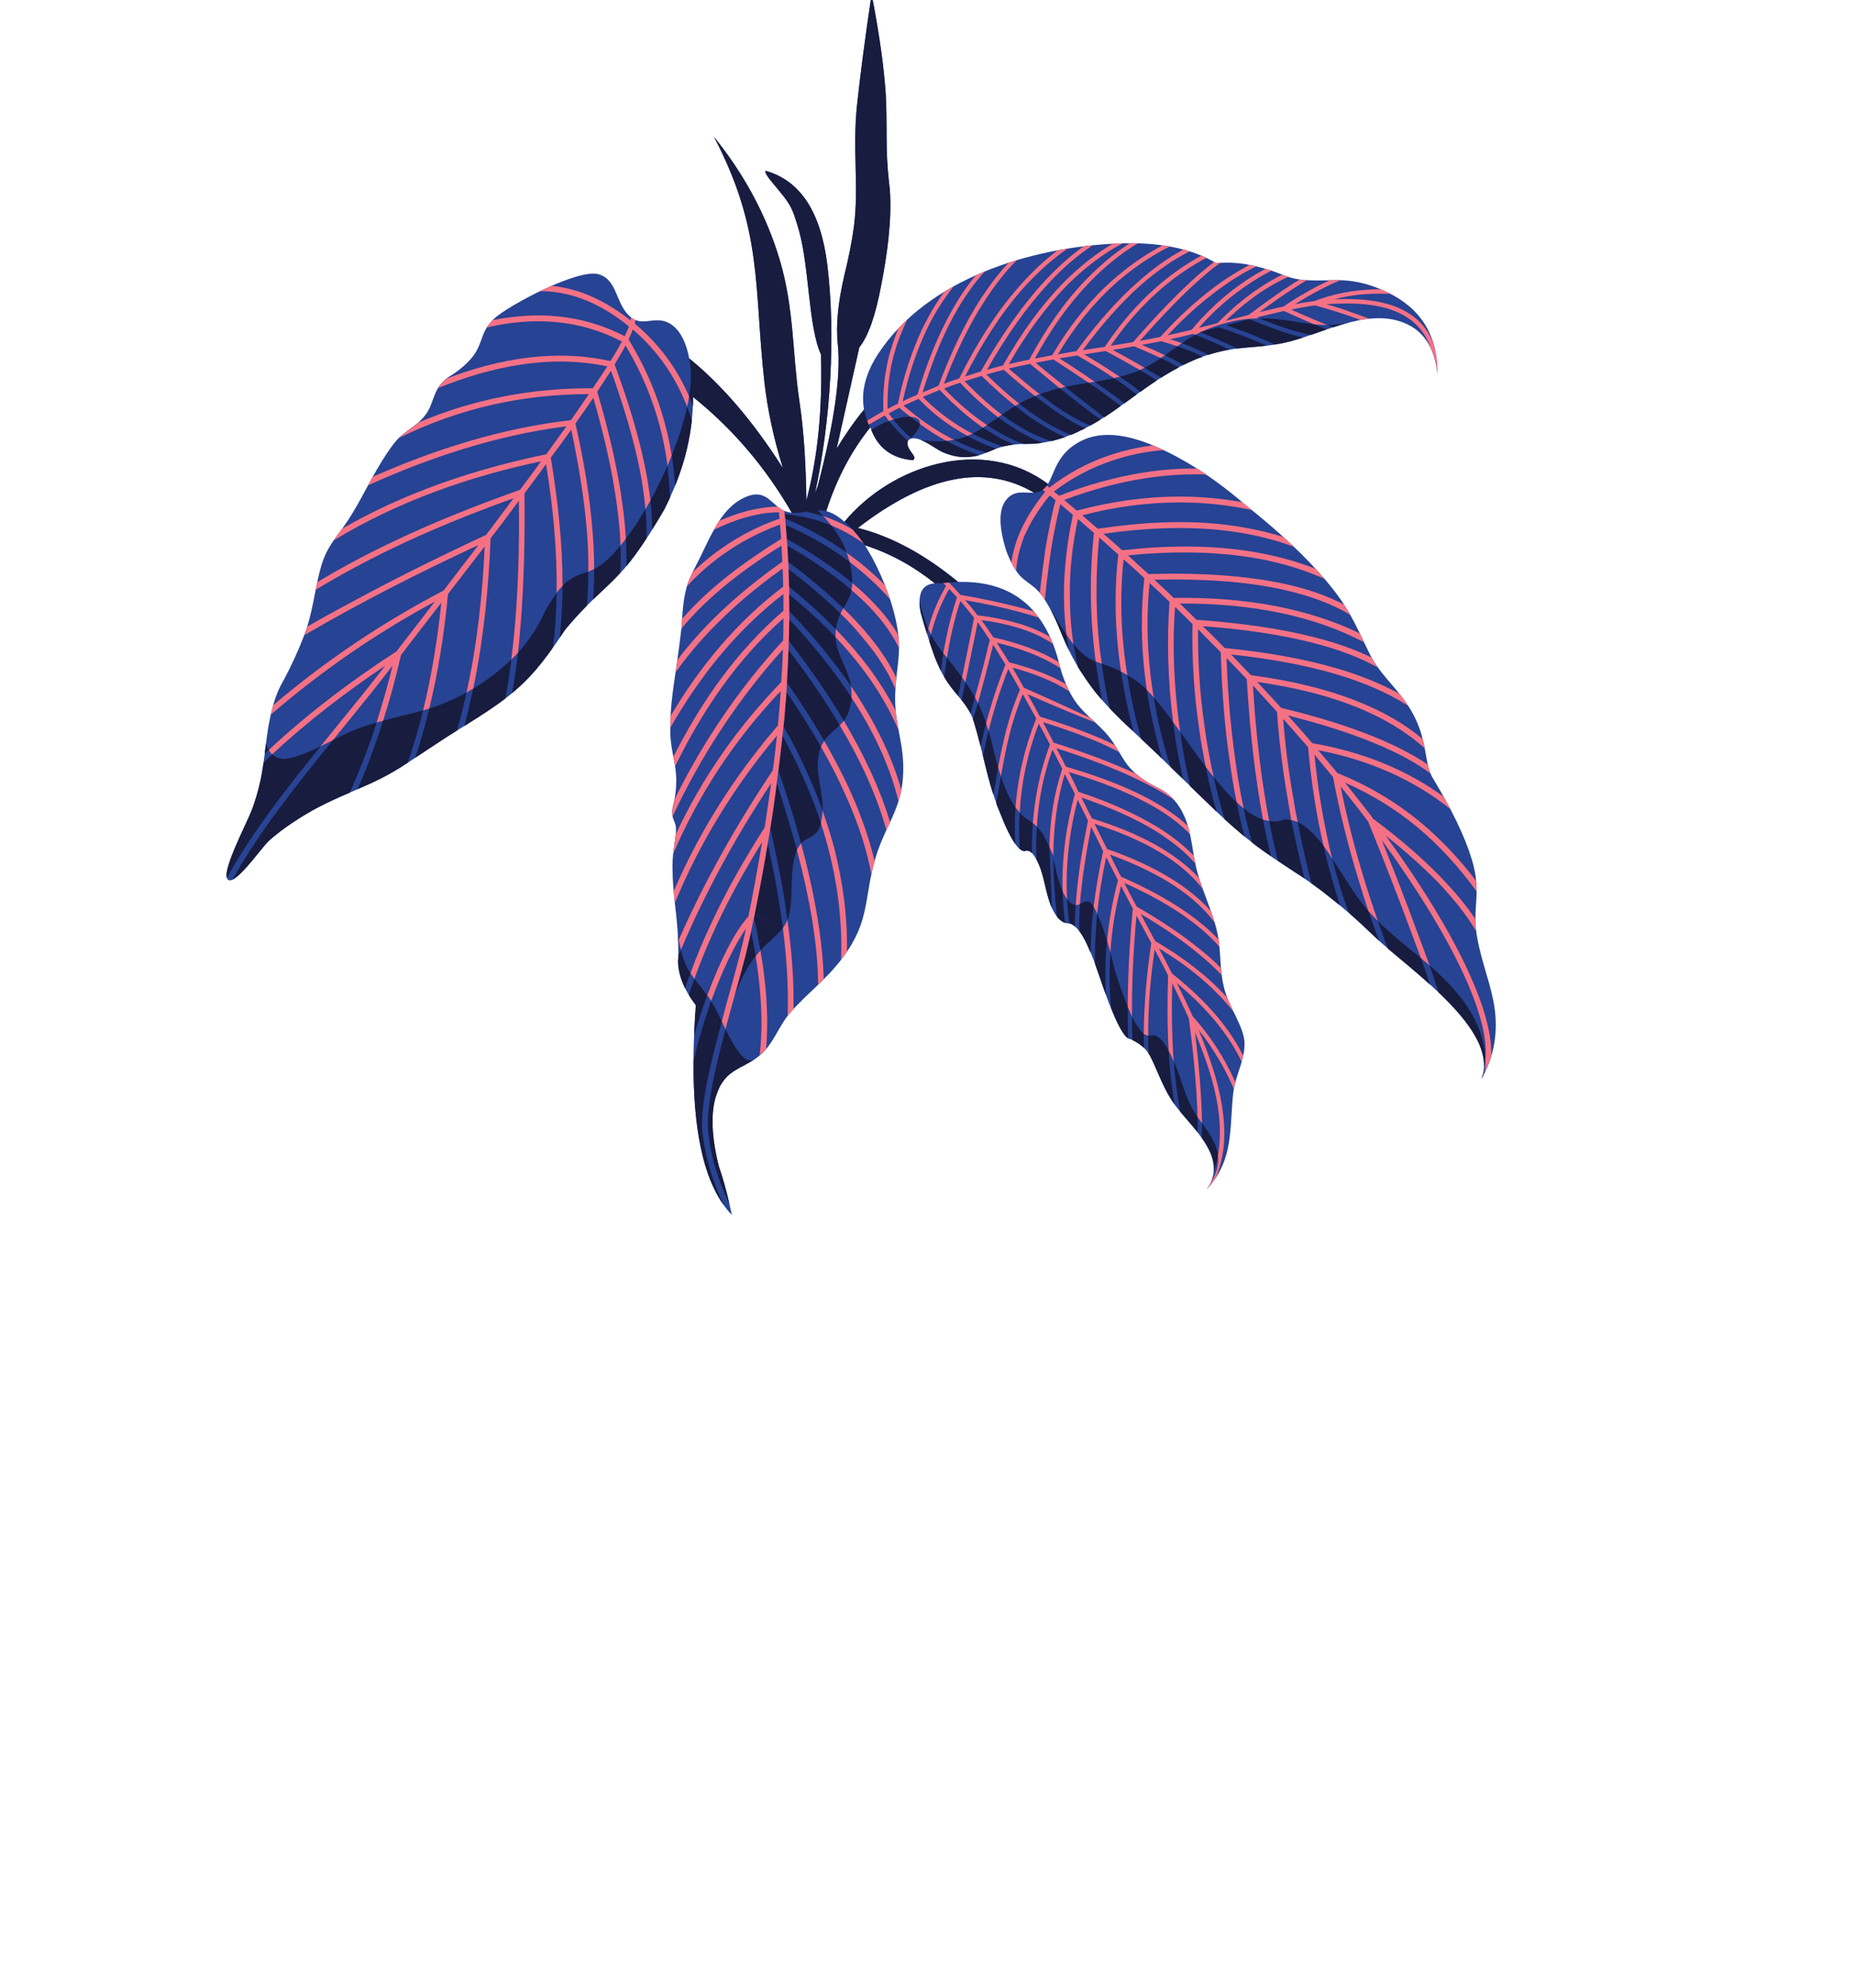 <svg xmlns="http://www.w3.org/2000/svg" xmlns:xlink="http://www.w3.org/1999/xlink" width="280" zoomAndPan="magnify" viewBox="0 0 210 225" height="300" preserveAspectRatio="xMidYMid meet" version="1.0"><defs><clipPath id="913b225842"><path d="M 25.316 0 L 169.633 0 L 169.633 137.543 L 25.316 137.543 Z M 25.316 0 " clip-rule="nonzero"/></clipPath><clipPath id="6f7689b4d3"><path d="M 25.316 0 L 169 0 L 169 137 L 25.316 137 Z M 25.316 0 " clip-rule="nonzero"/></clipPath></defs><g clip-path="url(#913b225842)"><path fill="#274393" d="M 99.426 40.117 C 105.039 31.5 116.801 28.012 126.41 27.57 C 131.105 27.348 134.91 28.078 137.762 29.789 C 139.191 29.66 140.586 29.754 141.949 30.074 C 146.547 31.117 145.152 31.91 150.797 31.719 C 152.574 31.656 154.602 31.848 157.203 33.113 C 160.977 34.953 162.848 37.992 162.816 42.301 C 162.531 39.703 161.516 37.898 159.805 36.918 C 155.586 34.539 150.383 37.52 146.199 38.629 C 142.172 39.672 139.824 38.879 135.48 40.656 C 130.121 42.871 127.047 46.547 122.32 48.766 C 120.195 49.781 118.133 50.285 116.137 50.254 C 115.375 50.254 114.711 50.316 114.105 50.445 C 112.234 50.762 111.379 51.777 109.254 51.742 C 108.398 51.742 107.574 51.523 106.75 51.172 C 105.766 50.73 104.117 49.273 103.102 49.684 C 102.691 49.875 102.594 50.383 103.324 51.332 C 103.609 51.68 103.641 51.934 103.422 52.094 C 100.977 51.902 99.359 50.668 98.602 48.418 C 98.566 48.387 98.566 48.387 98.566 48.387 C 96.41 51.078 94.762 54.215 93.59 57.859 C 94.191 58.016 94.859 58.367 95.652 59.062 C 100.945 52.664 111.316 49.273 118.703 54.785 C 119.465 53.52 119.719 51.332 122.352 49.969 C 125.934 48.07 130.754 50.16 134.812 52.566 C 136.875 53.805 139 55.355 141.156 57.227 C 144.867 60.172 147.848 62.961 150.133 65.652 C 152.699 68.664 153.398 70.406 155.016 73.766 C 156.188 76.234 157.898 77.504 159.391 79.723 C 161.926 83.492 161.137 86.312 162.371 88.211 C 164.496 91.73 165.953 94.77 166.715 97.305 C 167.891 101.172 166.684 102.66 167.32 106.145 C 167.824 109.027 169.031 111.754 169.348 114.574 C 169.633 117.297 169.125 119.832 167.793 122.145 C 169 119.105 166.398 115.648 163.164 112.547 C 160.406 109.883 157.172 107.477 155.492 105.828 C 153.809 104.18 151.906 102.535 149.719 100.855 C 147.277 98.984 144.676 97.559 142.266 95.723 C 140.746 94.551 139.16 93.188 137.574 91.664 C 137.574 91.664 135.641 89.797 131.801 86.059 C 129.297 83.586 126.188 80.988 124.031 78.297 C 122.48 76.332 121.242 74.176 120.289 71.863 C 119.656 70.246 119.023 68.949 118.387 67.965 C 117.184 66.035 116.23 66.129 115.219 64.797 C 114.773 64.164 114.328 63.34 113.949 62.262 C 113.125 59.602 113.125 57.766 113.887 56.688 C 114.836 55.387 116.043 55.832 117.121 55.77 C 111.539 52.473 104.879 53.805 97.172 59.762 C 100.945 60.711 104.719 62.738 108.527 65.875 C 112.996 65.75 116.23 67.395 118.262 70.816 C 119.023 72.086 119.625 73.605 120.035 75.379 C 120.289 76.363 120.641 77.25 121.02 78.043 C 122.129 80.387 123.492 81.082 125.176 82.891 C 126.57 84.379 127.047 86.027 128.219 87.168 C 128.883 87.863 129.836 88.496 131.008 89.098 C 132.406 89.734 133.449 90.809 134.148 92.395 C 135.035 94.359 135.035 96.641 135.641 98.793 C 136.273 101.074 137.414 103.391 137.891 105.605 C 138.367 107.887 138.082 109.758 138.715 112.07 C 139.316 114.191 141 116.41 140.965 118.184 C 140.965 120.117 139.953 121.672 139.699 123.633 C 139.223 127.594 139.855 131.207 136.684 134.629 C 139.16 131.176 135.32 127.945 133.355 125.441 C 131.422 122.969 130.82 119.961 129.742 118.785 C 129.297 118.312 128.727 117.898 127.996 117.613 C 127.266 117.582 126.062 115.145 124.445 110.266 C 123.715 108.078 123.02 106.527 122.383 105.574 C 121.941 104.973 121.527 104.625 121.148 104.531 C 120.574 104.562 120.035 104.246 119.594 103.578 C 118.293 101.711 118.484 98.984 117.215 96.988 C 116.898 96.48 116.582 96.262 116.23 96.293 C 115.504 96.641 114.488 95.152 113.188 91.793 C 111.73 88.117 111.379 85.172 110.301 81.684 C 109.445 78.961 107.449 78.582 105.863 74.336 C 105.355 72.941 104.848 71.324 104.309 69.422 C 103.863 67.27 104.402 66.129 105.895 66.035 C 103.387 64.039 100.758 62.613 97.965 61.723 C 98.25 62.168 98.535 62.676 98.82 63.184 C 100.152 65.652 101.391 68.949 101.738 71.77 C 102.023 74.207 101.551 75.664 101.422 78.043 C 101.199 81.652 102.215 83.395 102.309 86.566 C 102.438 91.316 100.438 92.996 99.203 96.988 C 97.809 101.613 98.633 104.148 95.461 108.395 C 93.527 110.992 91.273 112.547 89.371 114.793 C 88.137 116.316 87.66 117.996 86.266 119.293 C 84.172 121.164 82.141 120.781 81.094 124.078 C 80.492 126.043 80.59 128.672 81.414 132 C 81.984 133.613 82.457 135.453 82.902 137.543 C 79.289 133.773 77.926 125.852 78.812 113.781 C 77.512 112.07 76.848 110.484 76.812 108.965 C 76.848 107.793 76.848 106.621 76.75 105.387 C 76.594 103.07 76.211 100.949 76.18 98.637 C 76.117 96.734 76.402 95.816 76.562 94.168 C 76.625 93.059 76.242 93.027 76.148 92.203 C 76.117 91.855 76.148 91.477 76.273 91.062 C 76.496 90.145 76.594 89.289 76.594 88.496 C 76.656 86.629 75.957 85.043 75.926 82.922 C 75.863 79.723 76.371 77.375 76.781 74.27 C 76.941 73.195 77.066 72.023 77.227 70.785 C 77.258 69.707 77.352 68.727 77.48 67.84 C 77.828 65.684 78.367 64.988 79.258 63.184 C 79.762 62.168 80.238 61.09 80.809 60.078 C 81.57 58.652 82.492 57.383 83.758 56.625 C 86.805 54.816 87.246 57.258 88.992 57.891 C 89.215 57.953 89.469 58.016 89.688 58.051 C 86.707 52.883 82.965 48.512 78.496 44.934 C 78.496 46.039 78.43 47.18 78.273 48.289 C 77.859 51.363 76.848 54.5 75.23 57.699 C 70.125 66.508 68.98 65.43 64.32 70.914 C 64.066 71.199 63.844 71.516 63.621 71.863 C 59.469 78.168 57.215 79.246 50.652 83.395 C 49.32 84.25 47.766 85.297 46.086 86.406 C 42.121 89.004 39.617 89.48 35.812 91.508 C 34.574 92.172 32.039 93.695 30.355 95.277 C 29.5 96.102 26.172 100.887 25.695 99.363 C 25.316 98.191 27.914 93.25 28.52 91.699 C 30.262 86.977 29.754 84.473 30.832 80.227 C 31.148 78.961 31.625 77.82 32.195 76.871 C 32.988 75.379 33.719 73.797 34.352 72.18 C 35.527 69.203 35.559 66.891 36.414 63.973 C 37.078 61.758 38.223 60.711 39.457 58.84 C 40.094 57.828 40.664 56.844 41.172 55.895 C 42.535 53.328 43.645 51.457 44.562 50.285 C 45.707 48.734 47.102 48.418 48.211 46.93 C 49.004 45.883 49.004 44.742 49.828 43.602 C 50.176 43.156 50.59 42.777 51.066 42.523 C 52.109 41.859 52.969 41.098 53.57 40.336 C 54.773 38.754 54.363 37.582 55.98 36.062 C 57.535 34.602 65.559 30.324 67.84 31.055 C 70.027 31.719 69.68 34.508 71.488 35.934 C 73.039 37.168 74.562 35.27 76.496 37.105 C 77.102 37.707 77.574 38.594 77.891 39.801 C 77.957 40.051 78.02 40.305 78.051 40.559 C 81.73 43.539 85.281 47.656 88.676 52.98 C 87.629 49.621 86.93 46.359 86.582 43.223 C 85.375 32.48 86.453 26.145 80.875 15.496 C 84.328 19.773 86.836 24.434 88.324 29.438 C 89.973 35.016 89.723 39.832 90.547 45.406 C 91.117 49.211 91.273 52.918 91.34 56.656 C 92.637 51.742 93.176 46.23 92.988 40.117 C 91.559 37.012 91.688 30.391 90.512 26.145 C 89.688 23.23 89.469 23.07 87.66 20.883 C 86.93 20.027 86.613 19.523 86.707 19.332 C 90.672 20.441 92.988 24.02 93.715 30.039 C 94.668 37.898 94.098 47.562 92.32 55.801 C 92.418 55.516 92.543 55.262 92.637 54.977 C 94.508 47.785 95.27 42.461 94.891 38.945 C 94.668 36.82 94.922 34.254 95.621 31.246 C 96.125 29.184 96.508 27.285 96.73 25.605 C 97.301 21.074 96.539 16.891 97.078 11.855 C 97.426 8.621 97.965 4.441 98.727 -0.66 C 99.457 3.109 99.965 6.438 100.219 9.32 C 100.566 12.742 100.281 15.91 100.566 19.27 C 100.629 19.934 100.691 20.664 100.789 21.453 C 101.043 24.973 100.473 28.898 99.805 32.32 C 99.172 35.711 98.348 38.059 97.332 39.324 C 97.332 39.324 96.477 43.156 94.762 50.793 C 95.684 49.273 96.699 47.785 97.871 46.359 C 97.488 44.297 98.094 42.176 99.426 40.117 " fill-opacity="1" fill-rule="evenodd"/></g><g clip-path="url(#6f7689b4d3)"><path fill="#181c3f" d="M 26.141 99.648 C 26.172 99.648 26.172 99.648 26.172 99.648 Z M 26.074 99.684 C 26.109 99.684 26.109 99.684 26.109 99.648 C 26.109 99.684 26.109 99.684 26.074 99.684 Z M 26.043 99.684 C 26.043 99.684 26.043 99.684 26.074 99.684 C 26.043 99.684 26.043 99.684 26.043 99.684 Z M 25.98 99.684 C 25.98 99.684 26.012 99.684 26.012 99.684 C 26.012 99.684 25.98 99.684 25.98 99.684 Z M 25.918 99.648 C 25.949 99.648 25.949 99.684 25.949 99.684 C 25.949 99.684 25.949 99.648 25.918 99.648 Z M 25.887 99.648 C 25.887 99.648 25.887 99.648 25.918 99.648 C 25.887 99.648 25.887 99.648 25.887 99.648 Z M 25.824 99.617 C 25.855 99.617 25.855 99.617 25.855 99.648 C 25.855 99.617 25.855 99.617 25.824 99.617 Z M 25.789 99.586 C 25.789 99.586 25.824 99.586 25.824 99.617 C 25.824 99.586 25.789 99.586 25.789 99.586 Z M 25.758 99.523 C 25.758 99.555 25.789 99.555 25.789 99.555 C 25.789 99.555 25.758 99.555 25.758 99.523 Z M 25.727 99.492 C 25.727 99.492 25.727 99.523 25.758 99.523 C 25.727 99.523 25.727 99.492 25.727 99.492 Z M 25.695 99.43 C 25.695 99.43 25.727 99.461 25.727 99.461 C 25.727 99.461 25.695 99.43 25.695 99.43 Z M 30.453 84.887 C 30.324 84.664 30.199 84.441 30.137 84.156 C 30.07 84.535 30.039 84.918 29.977 85.297 C 30.137 85.172 30.293 85.012 30.453 84.887 Z M 36.32 84.473 C 34.512 85.359 32.609 86.152 31.625 85.836 C 31.309 85.773 31.055 85.613 30.832 85.391 C 30.516 85.711 30.168 86.027 29.852 86.344 C 29.629 87.926 29.312 89.574 28.52 91.699 C 27.914 93.25 25.316 98.191 25.695 99.363 C 25.695 99.398 25.695 99.398 25.695 99.398 C 28.297 94.582 32.355 89.352 36.32 84.473 Z M 42.66 81.781 C 42.312 82.922 41.934 84 41.52 85.074 C 40.918 86.723 40.281 88.277 39.617 89.734 C 38.41 90.238 37.207 90.777 35.812 91.508 C 34.574 92.172 32.039 93.695 30.355 95.277 C 29.691 95.941 27.473 99.047 26.328 99.586 C 29.121 94.484 33.527 88.91 37.715 83.777 C 38.539 83.363 39.27 82.984 39.809 82.762 C 40.82 82.352 41.742 82.035 42.66 81.781 Z M 47.926 80.418 C 46.402 80.828 44.945 81.148 43.391 81.59 C 43.012 82.859 42.566 84.094 42.121 85.297 C 41.613 86.723 41.074 88.055 40.473 89.352 L 40.441 89.352 C 42.184 88.625 43.93 87.832 46.086 86.406 L 46.18 86.344 C 46.816 84.504 47.387 82.574 47.895 80.543 Z M 52.84 78.391 C 52.523 79.879 52.145 81.305 51.762 82.699 L 51.824 82.668 C 51.445 82.891 51.066 83.145 50.652 83.395 C 49.574 84.094 48.336 84.918 47.039 85.773 C 47.578 84.156 48.082 82.445 48.496 80.703 C 48.559 80.543 48.59 80.355 48.621 80.195 C 49.953 79.785 51.352 79.215 52.84 78.391 Z M 53.031 78.262 C 52.969 78.328 52.938 78.359 52.871 78.391 C 52.938 78.359 52.969 78.328 53.031 78.262 Z M 53.316 78.137 C 53.254 78.168 53.156 78.199 53.094 78.23 C 53.156 78.199 53.254 78.168 53.316 78.137 Z M 53.57 77.945 C 53.508 78.012 53.441 78.043 53.348 78.105 C 53.441 78.043 53.508 78.012 53.57 77.945 Z M 57.914 74.652 C 57.121 75.445 56.234 76.172 55.25 76.871 C 54.68 77.281 54.141 77.629 53.602 77.945 C 53.285 79.402 52.969 80.828 52.586 82.191 C 54.457 81.02 55.949 80.07 57.25 79.055 C 57.504 77.66 57.723 76.203 57.914 74.652 Z M 63.051 67.109 C 62.609 67.711 62.133 68.441 61.656 69.359 C 60.926 71.008 59.914 72.496 58.676 73.891 C 58.484 75.477 58.262 76.996 58.008 78.453 C 59.594 77.121 60.992 75.633 62.609 73.32 C 62.895 71.387 63.02 69.297 63.051 67.109 Z M 66.637 64.703 C 65.777 65.02 65.051 65.145 64.066 65.969 C 63.941 66.066 63.844 66.191 63.719 66.32 C 63.719 68.379 63.59 70.344 63.402 72.18 C 63.465 72.055 63.559 71.957 63.621 71.863 C 63.844 71.516 64.066 71.199 64.32 70.914 C 65.113 69.961 65.844 69.203 66.477 68.566 C 66.57 67.332 66.637 66.035 66.637 64.703 Z M 70.281 61.758 C 69.012 63.309 68.094 64.004 67.301 64.418 C 67.301 65.59 67.27 66.762 67.176 67.871 C 68.285 66.793 69.234 65.969 70.25 64.859 C 70.312 63.879 70.312 62.863 70.281 61.758 Z M 73.105 57.637 C 72.469 58.746 71.773 59.793 71.105 60.711 C 71.012 60.805 70.949 60.902 70.883 60.996 C 70.949 62.074 70.98 63.117 70.949 64.102 C 71.613 63.309 72.344 62.293 73.199 60.996 C 73.262 59.949 73.23 58.809 73.105 57.637 Z M 76.465 55.008 C 76.402 53.836 76.273 52.695 76.086 51.555 C 76.848 49.684 77.449 47.785 77.828 46.039 C 78.02 46.547 78.211 47.086 78.367 47.594 C 78.336 47.848 78.305 48.07 78.273 48.289 C 77.988 50.508 77.387 52.727 76.465 55.008 Z M 85.473 103.547 L 88.676 105.066 C 88.293 102.09 87.723 98.891 86.961 95.469 C 86.551 98.004 86.105 100.441 85.598 102.82 C 85.566 103.039 85.504 103.293 85.473 103.547 Z M 83.156 112.832 Z M 83.156 112.832 Z M 85.66 108.141 L 85.598 108.238 C 85.441 107.348 85.281 106.398 85.09 105.48 C 84.902 106.273 84.68 107.223 84.426 108.238 C 84.043 109.758 83.633 111.309 83.156 112.832 C 83.98 110.613 84.836 109.156 85.66 108.141 Z M 88.676 105.066 C 88.008 105.891 87.09 106.527 86.043 107.699 C 86.074 107.668 86.105 107.633 86.137 107.602 C 85.914 106.398 85.695 105.164 85.406 103.895 L 85.473 103.578 Z M 90.262 96.227 C 89.625 93.852 88.863 91.348 88.008 88.719 C 87.914 89.195 87.852 89.668 87.785 90.176 L 87.816 90.051 L 87.785 90.176 C 87.66 91.379 87.438 92.586 87.246 93.789 C 88.105 97.496 88.77 100.918 89.184 104.117 C 89.215 104.055 89.246 103.992 89.277 103.926 C 89.879 102.09 89.469 99.461 89.941 97.273 C 90.039 96.863 90.133 96.512 90.262 96.227 Z M 90.324 96.102 C 90.293 96.133 90.293 96.164 90.293 96.195 C 90.293 96.164 90.293 96.133 90.324 96.102 Z M 90.355 96.008 C 90.355 96.039 90.324 96.07 90.324 96.102 C 90.324 96.07 90.355 96.039 90.355 96.008 Z M 90.418 95.91 C 90.387 95.941 90.387 95.977 90.387 95.977 C 90.387 95.977 90.387 95.941 90.418 95.91 Z M 90.609 95.594 C 90.609 95.625 90.609 95.625 90.578 95.656 C 90.609 95.625 90.609 95.625 90.609 95.594 Z M 92.988 93.188 C 92.512 94.961 91.496 94.582 90.703 95.5 L 90.734 95.469 C 90.039 92.871 89.184 90.145 88.199 87.293 C 88.355 85.961 88.516 84.633 88.645 83.301 C 90.449 86.629 91.91 89.922 92.988 93.188 Z M 92.988 84.535 C 92.922 84.727 92.859 84.918 92.797 85.141 C 92.227 87.324 93.242 89.449 93.176 91.762 C 92.035 88.594 90.578 85.391 88.738 82.191 C 88.77 81.938 88.801 81.684 88.832 81.434 C 88.93 80.418 88.992 79.402 89.086 78.328 C 90.547 80.449 91.844 82.539 92.988 84.535 Z M 93.082 84.348 L 93.051 84.41 C 93.051 84.379 93.082 84.348 93.082 84.348 Z M 95.113 82.098 C 93.496 79.34 91.559 76.52 89.309 73.574 C 89.277 74.715 89.215 75.855 89.148 76.996 C 89.148 77.09 89.148 77.188 89.148 77.281 C 90.734 79.531 92.133 81.75 93.367 83.871 C 93.844 83.109 94.539 82.668 95.113 82.098 Z M 96.445 78.961 C 94.539 76.047 92.195 73.066 89.402 70.121 C 89.402 70.406 89.371 70.691 89.371 71.008 C 89.371 71.516 89.371 72.023 89.34 72.527 C 91.781 75.664 93.844 78.676 95.586 81.59 C 95.906 81.148 96.16 80.641 96.316 79.91 C 96.379 79.594 96.445 79.277 96.445 78.961 Z M 96.477 78.801 C 96.477 78.867 96.445 78.898 96.445 78.93 C 96.445 78.898 96.477 78.867 96.477 78.801 Z M 96.477 78.645 C 96.477 78.676 96.477 78.738 96.477 78.77 C 96.477 78.738 96.477 78.676 96.477 78.645 Z M 96.477 78.484 C 96.477 78.516 96.477 78.582 96.477 78.613 C 96.477 78.582 96.477 78.516 96.477 78.484 Z M 96.477 78.328 C 96.477 78.359 96.477 78.422 96.477 78.453 C 96.477 78.422 96.477 78.359 96.477 78.328 Z M 96.445 78.199 C 96.445 78.23 96.445 78.262 96.445 78.297 C 96.445 78.262 96.445 78.23 96.445 78.199 Z M 94.637 72.117 C 94.73 74.113 96.062 75.633 96.41 77.691 C 94.477 74.875 92.133 72.023 89.402 69.172 C 89.402 68.535 89.402 67.902 89.402 67.301 C 91.34 68.887 93.082 70.469 94.637 72.117 Z M 94.637 71.578 L 94.637 71.672 C 94.637 71.641 94.637 71.609 94.637 71.578 Z M 94.668 71.293 L 94.668 71.355 C 94.668 71.324 94.668 71.293 94.668 71.293 Z M 95.207 69.457 C 95.016 69.836 94.859 70.277 94.73 70.848 C 94.73 70.977 94.699 71.102 94.668 71.23 C 93.113 69.613 91.34 67.996 89.402 66.445 C 89.371 65.781 89.371 65.113 89.34 64.449 C 91.594 66.16 93.527 67.809 95.207 69.457 Z M 96.445 66.793 C 94.477 65.082 92.035 63.402 89.184 61.758 C 89.215 62.359 89.246 62.961 89.277 63.594 C 91.688 65.398 93.75 67.141 95.523 68.852 C 95.906 68.156 96.285 67.648 96.445 66.793 Z M 96.223 63.594 C 94.066 61.977 91.656 60.582 89.023 59.441 C 89.023 59.727 89.055 59.98 89.086 60.266 C 89.086 60.52 89.117 60.742 89.117 60.996 C 92.035 62.645 94.508 64.289 96.539 66 C 96.539 65.465 96.477 64.797 96.316 63.973 C 96.285 63.848 96.254 63.719 96.223 63.594 Z M 94.16 59.477 C 92.512 58.809 90.801 58.367 88.961 58.207 C 88.93 58.207 88.93 58.207 88.895 58.207 C 88.93 58.367 88.93 58.523 88.961 58.715 C 91.496 59.762 93.812 61.059 95.906 62.547 C 95.523 61.504 94.922 60.457 94.16 59.477 Z M 90.547 58.051 L 90.609 58.051 Z M 90.102 58.082 L 90.164 58.082 Z M 88.961 57.859 Z M 88.93 57.859 Z M 88.895 57.859 L 88.93 57.859 Z M 88.895 57.859 Z M 88.863 57.828 Z M 88.832 57.828 Z M 76.812 106.559 L 76.812 106.145 L 76.781 106.113 L 76.781 105.859 C 76.812 106.051 76.848 106.242 76.879 106.398 Z M 76.848 108.047 L 76.848 108.016 Z M 76.848 108.141 L 76.848 108.109 Z M 77.605 111.879 C 77.102 110.867 76.848 109.883 76.812 108.965 L 76.812 108.617 L 76.848 108.586 L 76.848 108.141 L 76.848 108.172 C 76.941 107.953 77.035 107.73 77.133 107.508 C 77.418 108.742 77.734 109.473 78.211 110.168 C 77.988 110.707 77.797 111.277 77.605 111.879 Z M 78.621 117.234 C 79.004 115.871 79.477 114.445 79.953 113.086 C 80.016 112.926 80.051 112.801 80.113 112.672 C 79.512 111.879 79.066 111.309 78.652 110.805 C 78.43 111.406 78.242 112.008 78.02 112.641 C 78.242 113.02 78.527 113.402 78.812 113.781 C 78.75 114.984 78.652 116.125 78.621 117.234 Z M 81.984 136.434 C 81.379 135.168 80.906 133.934 80.523 132.727 C 80.016 131.082 79.699 129.496 79.543 127.945 C 79.32 125.219 80.461 120.371 81.762 115.617 C 81.316 114.699 80.906 113.875 80.555 113.305 C 79.73 115.617 79.035 117.996 78.559 120.117 C 78.496 127.723 79.637 133.172 81.984 136.434 Z M 85.375 119.961 L 85.312 119.992 L 85.312 120.023 L 85.25 120.055 L 85.219 120.055 L 85.156 120.117 L 85.121 120.117 L 85.059 120.148 L 85.059 120.18 L 84.996 120.211 L 84.965 120.211 L 84.902 120.246 L 84.805 120.309 L 84.742 120.34 C 84.617 120.402 84.52 120.465 84.426 120.531 L 84.363 120.562 L 84.328 120.562 L 84.266 120.625 L 84.172 120.656 L 84.012 120.75 L 83.98 120.75 L 83.789 120.848 L 83.727 120.91 L 83.633 120.941 L 83.602 120.973 L 83.473 121.035 L 83.441 121.066 L 83.316 121.133 L 83.285 121.164 L 83.219 121.195 L 83.188 121.195 C 83.156 121.227 83.094 121.289 83.031 121.32 L 82.965 121.352 L 82.871 121.449 L 82.809 121.48 L 82.777 121.48 L 82.746 121.543 L 82.711 121.543 C 82.68 121.574 82.648 121.605 82.648 121.605 C 82.617 121.637 82.586 121.672 82.555 121.672 L 82.555 121.703 L 82.492 121.734 L 82.27 121.957 C 82.238 121.988 82.207 122.02 82.207 122.051 L 82.172 122.051 C 82.172 122.082 82.141 122.082 82.141 122.113 L 82.109 122.145 L 82.078 122.207 L 81.918 122.367 L 81.918 122.398 L 81.855 122.461 L 81.855 122.492 C 81.824 122.527 81.793 122.559 81.793 122.59 L 81.762 122.59 C 81.762 122.621 81.73 122.652 81.73 122.684 L 81.699 122.715 L 81.668 122.777 L 81.633 122.812 L 81.602 122.875 L 81.57 122.906 L 81.539 122.969 L 81.539 123.031 L 81.477 123.098 L 81.477 123.129 C 81.445 123.16 81.445 123.223 81.414 123.254 C 81.414 123.285 81.379 123.316 81.379 123.383 L 81.348 123.414 L 81.285 123.539 L 81.254 123.633 L 81.254 123.668 L 81.223 123.762 L 81.191 123.793 C 81.191 123.824 81.16 123.887 81.16 123.918 L 81.16 123.953 C 81.129 123.984 81.129 124.047 81.094 124.078 C 80.492 126.043 80.59 128.672 81.414 132 C 81.855 133.297 82.27 134.723 82.617 136.277 C 82.016 135.008 81.508 133.742 81.129 132.508 C 80.621 130.922 80.336 129.402 80.207 127.879 C 79.984 125.379 81 120.973 82.172 116.504 C 83.188 118.535 84.328 120.496 85.375 119.961 Z M 101.199 47.5 C 101.805 48.258 102.5 48.957 103.199 49.59 C 103.863 48.891 104.148 48.387 104.215 48.004 C 103.832 47.75 103.484 47.465 103.137 47.18 C 102.594 47.148 101.898 47.277 101.199 47.5 Z M 102.848 49.906 C 102.09 49.242 101.359 48.48 100.691 47.656 C 99.996 47.91 99.266 48.258 98.695 48.672 C 99.52 50.762 101.105 51.902 103.422 52.094 C 103.641 51.934 103.609 51.68 103.324 51.332 C 102.785 50.637 102.691 50.191 102.848 49.906 Z M 110.938 51.523 C 109.699 51.109 108.461 50.57 107.227 49.906 C 106.402 50 105.449 49.969 104.309 49.812 C 105.164 50.129 106.082 50.855 106.75 51.172 C 107.574 51.523 108.398 51.742 109.254 51.742 C 109.922 51.742 110.461 51.648 110.938 51.523 Z M 112.809 50.793 C 111.664 50.383 110.586 49.906 109.57 49.336 C 109.098 49.527 108.621 49.684 108.051 49.781 C 109.285 50.414 110.492 50.887 111.73 51.238 C 112.078 51.109 112.426 50.953 112.809 50.793 Z M 114.805 50.316 C 113.852 49.906 112.871 49.398 111.918 48.766 C 111.73 48.672 111.539 48.543 111.348 48.418 C 110.969 48.641 110.555 48.891 110.145 49.082 C 111.223 49.652 112.363 50.129 113.566 50.539 C 113.727 50.508 113.918 50.477 114.105 50.445 C 114.328 50.383 114.551 50.352 114.805 50.316 Z M 118.102 50.129 C 116.93 49.684 115.691 49.051 114.488 48.227 C 114.012 47.941 113.535 47.594 113.059 47.246 C 112.617 47.531 112.203 47.848 111.793 48.102 C 111.918 48.195 112.047 48.289 112.172 48.355 C 113.41 49.145 114.676 49.781 115.945 50.254 C 116.008 50.254 116.074 50.254 116.137 50.254 C 116.77 50.254 117.438 50.223 118.102 50.129 Z M 120.641 49.496 C 119.402 48.926 118.102 48.195 116.801 47.309 C 116.199 46.895 115.598 46.422 114.996 45.945 C 114.457 46.262 113.949 46.609 113.473 46.93 C 113.887 47.246 114.328 47.562 114.742 47.816 C 116.23 48.797 117.691 49.496 119.117 49.938 C 119.625 49.812 120.133 49.652 120.641 49.496 Z M 122.953 48.48 C 122.766 48.574 122.543 48.672 122.32 48.766 C 121.973 48.957 121.652 49.082 121.305 49.242 C 119.941 48.672 118.516 47.91 117.055 46.895 C 116.516 46.516 116.008 46.105 115.438 45.691 C 115.977 45.375 116.582 45.09 117.246 44.836 C 118.324 45.691 119.34 46.422 120.227 46.992 C 121.242 47.656 122.16 48.164 122.953 48.48 Z M 124.668 47.5 C 124.285 47.719 123.938 47.941 123.523 48.164 C 122.699 47.879 121.688 47.34 120.48 46.578 C 119.656 46.039 118.738 45.375 117.754 44.613 C 118.039 44.52 118.324 44.426 118.641 44.328 C 119.117 44.172 119.594 44.043 120.035 43.949 C 121.273 44.934 122.289 45.723 123.113 46.359 C 123.746 46.832 124.254 47.215 124.668 47.5 Z M 126.949 45.945 C 126 45.219 124.984 44.488 123.906 43.727 C 123.684 43.602 123.492 43.473 123.305 43.316 C 122.414 43.473 121.527 43.602 120.672 43.793 C 121.75 44.68 122.637 45.375 123.398 45.945 C 124.16 46.547 124.73 46.992 125.078 47.246 C 125.715 46.832 126.348 46.391 126.949 45.945 Z M 128.758 44.648 C 128.219 44.234 127.586 43.758 126.855 43.254 C 126.633 43.094 126.41 42.938 126.188 42.809 C 125.461 42.969 124.73 43.094 124 43.223 L 124.16 43.348 C 125.301 44.109 126.379 44.898 127.363 45.66 C 127.84 45.312 128.281 44.996 128.758 44.648 Z M 131.039 43.062 C 130.406 43.473 129.773 43.918 129.168 44.363 C 128.598 43.887 127.934 43.379 127.109 42.84 C 127.012 42.777 126.949 42.715 126.824 42.652 C 127.332 42.523 127.805 42.367 128.281 42.207 C 128.566 42.113 128.852 42.016 129.105 41.891 C 129.773 42.27 130.406 42.652 131.039 43.062 Z M 133.516 41.605 C 132.945 41.258 132.277 40.906 131.484 40.527 C 130.914 40.941 130.312 41.289 129.645 41.637 C 130.281 42.016 130.914 42.398 131.516 42.746 C 132.152 42.367 132.816 41.953 133.516 41.605 Z M 136.211 40.402 C 135.988 40.465 135.734 40.559 135.48 40.656 C 134.973 40.875 134.496 41.098 134.023 41.32 C 133.449 40.973 132.754 40.59 131.961 40.211 C 132.406 39.863 132.879 39.547 133.355 39.199 C 133.832 39.355 134.309 39.547 134.75 39.703 C 135.258 39.926 135.766 40.148 136.211 40.402 Z M 136.844 40.18 C 136.781 40.18 136.719 40.211 136.684 40.211 C 136.719 40.211 136.781 40.18 136.844 40.18 Z M 139.285 39.578 C 138.523 39.703 137.73 39.895 136.844 40.18 C 136.273 39.863 135.605 39.547 134.91 39.262 C 134.594 39.102 134.211 38.977 133.863 38.848 C 134.34 38.531 134.812 38.215 135.387 37.898 C 136.305 38.246 137.223 38.629 138.176 39.07 C 138.523 39.23 138.906 39.418 139.285 39.578 Z M 143.504 39.133 C 142.996 38.914 142.488 38.691 141.949 38.469 C 140.777 37.992 139.477 37.52 138.051 37.043 C 137.383 37.203 136.75 37.359 136.113 37.551 C 136.051 37.551 136.02 37.582 135.957 37.613 C 136.75 37.93 137.543 38.246 138.367 38.629 C 138.938 38.879 139.539 39.164 140.141 39.449 C 141.25 39.324 142.328 39.262 143.504 39.133 Z M 147.594 38.215 C 147.184 38.121 146.738 37.992 146.262 37.867 C 144.93 37.453 143.375 36.883 141.504 36.125 C 140.648 36.348 139.793 36.566 138.906 36.82 C 140.078 37.203 141.156 37.613 142.141 38.023 C 142.934 38.344 143.695 38.66 144.391 39.008 C 144.961 38.914 145.566 38.785 146.199 38.629 C 146.645 38.5 147.117 38.375 147.594 38.215 Z M 150.32 37.266 C 149.559 37.551 148.801 37.805 148.039 38.059 C 148.195 37.992 148.355 37.961 148.547 37.898 C 147.91 37.805 147.215 37.613 146.391 37.391 C 145.312 37.074 144.043 36.598 142.617 36.027 C 144.898 35.996 146.863 36.504 148.801 36.695 C 149.148 36.852 149.496 36.98 149.812 37.105 C 149.973 37.168 150.133 37.234 150.289 37.297 Z M 152.922 36.473 C 152.066 36.695 151.211 36.98 150.352 37.266 C 150.574 37.203 150.828 37.105 151.051 37.043 C 150.859 36.949 150.637 36.883 150.383 36.789 C 151.211 36.789 152.066 36.695 152.922 36.473 Z M 122.191 105.32 L 122.191 105.352 Z M 117.215 97.02 L 117.277 97.082 C 117.246 97.051 117.246 97.02 117.215 97.02 Z M 109.922 80.766 L 109.984 80.863 L 109.953 80.863 Z M 105.133 71.168 C 104.754 70.312 104.434 69.297 104.148 68.031 C 104.148 68.41 104.18 68.887 104.309 69.422 C 104.531 70.246 104.754 71.008 104.973 71.703 C 105.039 71.516 105.07 71.324 105.133 71.168 Z M 106.844 73.953 C 106.336 73.289 105.863 72.625 105.449 71.832 C 105.387 72.086 105.324 72.34 105.258 72.594 C 105.48 73.227 105.672 73.797 105.863 74.336 C 106.082 74.906 106.336 75.445 106.559 75.918 C 106.656 75.223 106.75 74.59 106.844 73.953 Z M 108.969 76.68 C 108.367 75.824 107.797 75.125 107.258 74.461 C 107.164 75.16 107.035 75.887 106.941 76.617 C 107.48 77.535 108.02 78.168 108.527 78.77 C 108.652 78.105 108.812 77.406 108.969 76.68 Z M 110.43 78.93 C 110.27 79.531 110.109 80.133 109.922 80.766 C 109.637 80.195 109.285 79.723 108.906 79.246 C 109.066 78.613 109.191 77.914 109.352 77.219 C 109.57 77.566 109.824 77.914 110.078 78.328 C 110.207 78.547 110.332 78.738 110.43 78.93 Z M 111.695 81.875 C 111.441 81.113 111.156 80.355 110.777 79.562 C 110.586 80.195 110.398 80.828 110.207 81.465 C 110.238 81.559 110.27 81.621 110.301 81.684 C 110.586 82.637 110.84 83.586 111.062 84.473 C 111.254 83.617 111.477 82.73 111.695 81.875 Z M 113.059 86.852 C 112.934 87.578 112.809 88.309 112.68 89.066 L 112.52 89.953 C 112.016 88.434 111.695 87.008 111.348 85.582 C 111.508 84.633 111.73 83.68 111.98 82.73 C 112.109 83.207 112.234 83.68 112.363 84.125 C 112.555 84.949 112.773 85.867 113.059 86.852 Z M 115.027 91.414 C 114.328 90.398 113.789 89.164 113.379 87.863 C 113.312 88.309 113.219 88.719 113.156 89.164 C 113.059 89.734 112.965 90.336 112.84 90.938 C 112.934 91.223 113.059 91.508 113.188 91.793 C 113.852 93.535 114.457 94.77 114.996 95.531 C 114.93 94.137 114.93 92.773 115.027 91.414 Z M 115.281 91.73 L 115.219 91.633 C 115.25 91.664 115.25 91.699 115.281 91.73 Z M 116.992 93.188 C 116.77 92.996 116.547 92.871 116.359 92.742 C 116.043 92.52 115.758 92.27 115.504 91.984 C 115.406 93.344 115.406 94.707 115.504 96.102 C 115.789 96.324 116.008 96.387 116.23 96.293 C 116.453 96.262 116.676 96.355 116.898 96.578 C 116.867 95.438 116.898 94.297 116.992 93.188 Z M 118.863 95.879 C 118.609 95.277 118.324 94.77 118.039 94.297 C 117.816 94.012 117.625 93.758 117.438 93.566 C 117.375 94.801 117.34 96.039 117.406 97.305 C 118.324 98.984 118.387 101.074 119.148 102.785 Z M 120.355 100.855 C 120.102 100.316 119.879 99.617 119.656 98.762 C 119.562 98.223 119.434 97.75 119.309 97.273 C 119.34 99.238 119.465 101.395 119.719 103.77 C 120.004 104.117 120.324 104.371 120.641 104.465 C 120.48 103.262 120.387 102.059 120.355 100.855 Z M 121.844 102.438 C 121.75 102.438 121.652 102.406 121.559 102.375 C 121.305 102.25 121.082 102.059 120.863 101.773 C 120.926 102.691 121.02 103.609 121.113 104.531 L 121.148 104.531 C 121.336 104.562 121.559 104.688 121.75 104.879 C 121.75 104.117 121.781 103.293 121.844 102.438 Z M 123.875 102.629 C 123.238 101.645 122.859 102.121 122.32 102.344 C 122.258 103.484 122.227 104.496 122.258 105.418 C 122.289 105.48 122.32 105.543 122.383 105.574 C 122.766 106.145 123.145 106.875 123.523 107.855 C 123.559 106.746 123.59 105.637 123.684 104.496 C 123.746 103.863 123.812 103.262 123.875 102.629 Z M 129.613 117.043 C 129.582 117.043 129.582 117.043 129.551 117.012 C 129.582 117.043 129.582 117.043 129.613 117.043 Z M 129.805 117.172 C 129.773 117.141 129.773 117.141 129.773 117.141 C 129.773 117.141 129.773 117.141 129.805 117.172 Z M 137.984 131.047 C 137.984 131.016 137.984 130.984 137.984 130.953 Z M 137.984 131.176 C 137.984 131.145 137.984 131.145 137.984 131.113 C 137.984 131.145 137.984 131.145 137.984 131.176 Z M 137.984 131.332 C 137.984 131.301 137.984 131.27 137.984 131.238 C 137.984 131.27 137.984 131.301 137.984 131.332 Z M 137.223 133.68 C 137.129 133.867 137.035 134.09 136.906 134.281 C 137.035 134.09 137.129 133.867 137.223 133.68 Z M 137.289 133.52 C 137.258 133.582 137.258 133.613 137.223 133.68 C 137.258 133.613 137.258 133.582 137.289 133.52 Z M 137.32 133.363 C 137.32 133.426 137.289 133.457 137.289 133.52 C 137.289 133.457 137.32 133.426 137.32 133.363 Z M 137.383 133.234 C 137.352 133.266 137.352 133.297 137.32 133.363 C 137.352 133.297 137.352 133.266 137.383 133.234 Z M 137.414 133.078 C 137.383 133.109 137.383 133.141 137.383 133.203 C 137.383 133.141 137.383 133.109 137.414 133.078 Z M 137.445 132.918 C 137.414 132.949 137.414 133.012 137.414 133.043 C 137.414 133.012 137.414 132.949 137.445 132.918 Z M 137.445 132.793 C 137.445 132.824 137.445 132.855 137.445 132.887 C 137.445 132.855 137.445 132.824 137.445 132.793 Z M 137.477 132.633 C 137.477 132.664 137.477 132.695 137.477 132.727 C 137.477 132.695 137.477 132.664 137.477 132.633 Z M 136.051 128.703 C 136.938 129.941 137.605 131.238 137.477 132.57 C 137.668 132.031 137.859 131.461 137.953 130.828 C 137.953 130.859 137.953 130.891 137.953 130.922 C 137.859 129.496 137.004 128.324 136.145 127.121 C 136.145 127.723 136.113 128.262 136.113 128.801 Z M 133.672 125.82 C 133.355 124.016 133.102 122.113 132.945 120.148 C 133.23 120.781 133.516 121.512 133.801 122.367 C 134.18 123.602 134.594 124.648 135.035 125.473 C 135.227 125.789 135.418 126.105 135.641 126.422 C 135.672 127.055 135.672 127.625 135.641 128.164 C 135.004 127.34 134.273 126.551 133.672 125.82 Z M 130.09 119.23 C 130.914 120.531 131.547 122.938 133.039 125.027 C 132.723 123.098 132.5 121.066 132.371 118.945 C 132.055 118.344 131.738 117.898 131.422 117.582 C 130.785 116.98 130.469 117.266 130.059 117.234 C 130.059 117.898 130.059 118.566 130.09 119.23 Z M 129.996 119.105 L 130.027 119.168 C 130.027 119.137 129.996 119.137 129.996 119.105 Z M 128.281 117.742 C 128.789 117.996 129.234 118.281 129.582 118.629 C 129.551 118.09 129.551 117.551 129.551 117.012 C 129.391 116.887 129.168 116.664 128.918 116.285 C 128.695 115.969 128.473 115.555 128.219 115.078 C 128.219 116 128.25 116.887 128.281 117.742 Z M 127.902 117.613 Z M 125.871 114.16 C 126.664 116.156 127.332 117.297 127.805 117.551 C 127.742 116.41 127.742 115.207 127.742 113.973 C 127.266 112.863 126.793 111.469 126.254 109.758 C 126.094 109.059 125.934 108.426 125.777 107.793 C 125.617 109.914 125.648 112.039 125.871 114.16 Z M 124.445 110.266 C 124.73 111.121 124.984 111.879 125.27 112.609 C 125.176 110.867 125.176 109.125 125.301 107.414 C 125.332 107.098 125.363 106.777 125.395 106.492 C 125.207 105.922 125.047 105.418 124.891 104.941 C 124.668 104.309 124.445 103.801 124.285 103.422 C 124.254 103.77 124.191 104.148 124.191 104.531 C 124.062 106.082 124 107.602 124.031 109.094 C 124.16 109.473 124.285 109.852 124.445 110.266 Z M 121.051 73.574 C 120.766 73.004 120.543 72.434 120.289 71.863 C 119.816 70.691 119.371 69.676 118.895 68.82 C 119.656 70.09 120.258 71.07 120.797 71.832 C 120.863 72.434 120.957 73.004 121.051 73.574 Z M 124.824 79.215 C 124.539 77.758 124.285 76.332 124.098 74.875 C 123.273 74.555 122.574 74.113 121.59 72.91 C 121.75 73.797 121.906 74.652 122.098 75.508 C 122.699 76.457 123.336 77.375 124.031 78.297 C 124.285 78.613 124.539 78.898 124.824 79.215 Z M 128.379 82.793 C 127.426 81.938 126.508 81.051 125.68 80.164 L 125.68 80.133 C 125.301 78.453 125.016 76.805 124.793 75.125 C 125.395 75.348 126.094 75.57 126.98 76.016 C 127.301 78.23 127.773 80.512 128.379 82.793 Z M 131.613 85.867 C 130.852 83.238 130.281 80.641 129.898 78.105 C 129.422 77.598 128.949 77.219 128.504 76.934 C 128.219 76.742 127.934 76.551 127.68 76.426 C 128.059 78.77 128.566 81.18 129.266 83.648 C 130.059 84.379 130.852 85.141 131.613 85.867 Z M 133.988 88.18 L 132.562 86.785 C 131.738 84.125 131.105 81.527 130.691 78.961 C 131.391 79.754 132.117 80.703 132.879 81.75 C 133.133 83.84 133.516 85.996 133.988 88.18 Z M 137.797 91.887 C 137.32 90.207 136.906 88.496 136.559 86.785 C 135.574 85.52 134.625 84.125 133.672 82.824 C 133.957 84.855 134.34 86.914 134.812 89.004 L 137.574 91.664 C 137.637 91.762 137.73 91.824 137.797 91.887 Z M 140.965 94.707 C 140.238 94.074 139.477 93.441 138.715 92.742 C 138.238 91.16 137.828 89.574 137.477 87.957 C 138.336 89.035 139.191 90.02 140.078 90.809 C 140.332 92.141 140.617 93.441 140.965 94.676 Z M 143.98 96.926 C 143.629 95.625 143.344 94.23 143.059 92.773 C 142.328 92.52 141.602 92.109 140.871 91.508 C 141.156 92.84 141.473 94.105 141.789 95.34 C 141.949 95.469 142.109 95.594 142.266 95.723 C 142.836 96.133 143.41 96.547 143.98 96.926 Z M 147.754 99.43 C 146.738 98.762 145.754 98.129 144.773 97.465 C 144.391 96.039 144.074 94.551 143.758 92.934 C 144.328 93.027 144.898 92.996 145.469 92.773 C 145.754 92.742 146.008 92.773 146.262 92.84 C 146.707 94.992 147.184 97.18 147.754 99.43 Z M 151.781 102.5 C 151.113 100.441 150.512 98.352 150.004 96.164 C 149.973 96.039 149.941 95.879 149.91 95.723 C 149.242 94.867 148.547 94.105 147.816 93.566 C 147.531 93.344 147.246 93.188 146.992 93.059 C 147.438 95.34 147.941 97.621 148.547 100 C 148.926 100.285 149.34 100.57 149.719 100.855 C 150.449 101.426 151.113 101.965 151.781 102.5 Z M 156.188 106.492 C 155.934 106.242 155.711 106.051 155.492 105.828 C 154.633 105.004 153.715 104.148 152.762 103.293 C 152.035 101.328 151.43 99.27 150.891 97.18 C 152.16 99.078 153.398 101.266 154.793 102.883 C 154.855 102.945 154.918 103.039 154.984 103.105 C 155.363 104.211 155.777 105.352 156.188 106.492 Z M 161.992 111.469 C 161.676 110.52 161.324 109.504 160.945 108.457 C 159.297 107.098 157.613 105.797 156.062 104.246 C 156.441 105.289 156.82 106.336 157.203 107.383 C 158.598 108.555 160.309 109.949 161.992 111.469 Z M 168.078 120.688 C 168.176 118.059 165.891 115.176 163.164 112.547 L 162.973 112.387 C 162.656 111.406 162.309 110.391 161.926 109.281 C 163.355 110.52 164.719 111.879 165.891 113.496 C 167.383 115.617 168.176 117.742 168.238 119.863 C 168.207 120.148 168.176 120.434 168.078 120.688 Z M 168.078 120.848 C 168.078 120.781 168.078 120.75 168.078 120.688 C 168.078 120.75 168.078 120.781 168.078 120.848 Z M 168.078 120.973 C 168.078 120.941 168.078 120.879 168.078 120.848 C 168.078 120.879 168.078 120.941 168.078 120.973 Z M 168.047 121.102 C 168.047 121.066 168.078 121.035 168.078 121.004 C 168.078 121.035 168.047 121.066 168.047 121.102 Z M 168.047 121.258 C 168.047 121.227 168.047 121.195 168.047 121.164 C 168.047 121.195 168.047 121.227 168.047 121.258 Z M 168.016 121.703 C 167.953 121.828 167.859 121.988 167.793 122.145 C 167.859 121.957 167.922 121.797 167.953 121.637 C 167.984 121.672 168.016 121.672 168.016 121.703 Z M 75.23 57.699 C 75.449 57.258 75.672 56.781 75.895 56.34 C 75.832 55.133 75.734 53.898 75.609 52.727 C 75.008 54.09 74.34 55.418 73.676 56.656 C 73.801 57.828 73.863 58.938 73.863 59.949 C 74.277 59.285 74.754 58.523 75.23 57.699 Z M 91.879 57.828 L 91.844 57.828 Z M 92.32 55.832 C 94.098 47.594 94.668 37.898 93.715 30.039 C 92.988 24.02 90.672 20.441 86.707 19.332 C 86.613 19.523 86.93 20.027 87.66 20.883 C 89.469 23.07 89.688 23.23 90.512 26.145 C 91.688 30.391 91.559 37.012 92.988 40.117 C 93.176 46.23 92.637 51.742 91.34 56.656 C 91.273 52.918 91.117 49.211 90.547 45.406 C 89.723 39.832 89.973 35.016 88.324 29.438 C 86.836 24.434 84.328 19.773 80.875 15.496 C 86.453 26.145 85.375 32.48 86.582 43.223 C 86.93 46.359 87.629 49.621 88.676 52.98 C 85.281 47.656 81.73 43.539 78.051 40.559 C 78.113 40.812 78.145 41.035 78.18 41.258 C 78.336 42.301 78.273 43.539 78.051 44.867 C 78.211 45.25 78.336 45.598 78.496 45.977 C 78.496 45.629 78.496 45.281 78.496 44.934 C 82.965 48.512 86.707 52.883 89.688 58.051 C 89.91 58.082 90.102 58.082 90.293 58.051 L 90.324 58.051 C 90.355 58.051 90.387 58.051 90.418 58.051 L 90.547 58.051 C 90.578 58.051 90.609 58.051 90.641 58.016 L 90.863 58.016 L 90.863 57.984 L 91.055 57.984 L 91.055 57.953 L 91.211 57.953 L 91.242 57.922 L 91.371 57.922 L 91.527 57.891 L 91.559 57.891 L 91.688 57.859 C 91.559 57.859 91.465 57.891 91.34 57.922 C 92.004 58.051 92.637 58.238 93.273 58.43 C 93.051 58.207 92.828 57.984 92.574 57.766 C 92.891 57.73 93.242 57.766 93.59 57.859 C 94.762 54.215 96.41 51.078 98.566 48.387 C 98.219 47.719 97.996 47.023 97.871 46.359 C 96.699 47.785 95.684 49.273 94.762 50.793 L 97.332 39.324 C 98.348 38.059 99.172 35.711 99.805 32.32 C 100.473 28.898 101.043 24.973 100.789 21.453 C 100.691 20.664 100.629 19.934 100.566 19.27 C 100.281 15.91 100.566 12.742 100.219 9.32 C 99.965 6.438 99.457 3.109 98.727 -0.66 C 97.965 4.441 97.426 8.621 97.078 11.855 C 96.539 16.891 97.301 21.074 96.73 25.605 C 96.508 27.285 96.125 29.184 95.621 31.246 C 94.922 34.254 94.668 36.82 94.891 38.945 C 95.27 42.461 94.508 47.785 92.637 54.977 C 92.543 55.262 92.418 55.547 92.32 55.832 Z M 95.652 59.062 C 100.945 52.664 111.316 49.273 118.703 54.785 C 118.609 54.914 118.516 55.039 118.418 55.164 C 118.039 55.609 117.594 55.734 117.121 55.77 C 111.539 52.473 104.879 53.805 97.172 59.762 C 100.945 60.711 104.719 62.738 108.527 65.875 C 107.922 65.906 107.289 65.938 106.656 66.035 C 106.371 66 106.117 66 105.895 66.035 C 103.387 64.039 100.758 62.613 97.965 61.723 C 97.617 61.219 97.27 60.742 96.918 60.332 C 96.855 60.266 96.793 60.203 96.73 60.109 L 96.699 60.078 L 96.664 60.078 L 96.664 60.047 L 96.633 60.047 L 96.633 60.012 L 96.379 59.762 L 96.316 59.664 L 96.285 59.633 C 96.062 59.41 95.84 59.223 95.652 59.062 " fill-opacity="1" fill-rule="evenodd"/></g><path fill="#f47185" d="M 122.098 75.508 Z M 131.801 86.059 L 131.613 85.867 Z M 132.562 86.785 L 132.5 86.723 Z M 141.789 95.34 Z M 157.203 107.383 L 157.203 107.348 Z M 167.984 121.48 C 167.984 121.449 168.016 121.418 168.016 121.387 C 168.016 121.418 167.984 121.449 167.984 121.48 Z M 167.953 121.637 C 167.953 121.605 167.984 121.543 167.984 121.512 C 167.984 121.543 167.953 121.605 167.953 121.637 Z M 86.137 107.602 C 85.945 107.793 85.789 108.016 85.598 108.238 C 86.168 111.91 86.484 115.746 86.043 119.453 C 86.297 119.23 86.551 119.008 86.773 118.754 C 87.09 115.047 86.773 111.246 86.137 107.602 Z M 89.184 104.117 C 89.055 104.465 88.863 104.781 88.676 105.066 C 89.086 108.332 89.34 111.691 89.215 115.016 C 89.434 114.73 89.656 114.477 89.879 114.223 C 89.941 110.867 89.656 107.477 89.184 104.117 Z M 90.734 95.469 C 90.578 95.656 90.418 95.879 90.262 96.227 C 91.812 102.059 92.637 107.129 92.672 111.469 C 92.891 111.246 93.082 111.055 93.305 110.836 C 93.176 106.461 92.32 101.328 90.734 95.469 Z M 93.176 91.762 C 93.652 93.156 94.098 94.551 94.477 95.941 C 95.492 99.902 96 103.832 95.938 107.73 C 95.715 108.047 95.492 108.363 95.27 108.648 C 95.461 103.391 94.605 98.191 92.988 93.188 C 93.082 92.711 93.145 92.234 93.176 91.762 Z M 93.367 83.871 C 94.539 85.93 95.586 87.926 96.445 89.859 C 97.617 92.52 98.504 95.086 99.074 97.496 C 98.918 98.004 98.789 98.477 98.695 98.953 C 98.188 96.195 97.238 93.25 95.84 90.145 C 95.047 88.34 94.098 86.469 92.988 84.535 C 93.113 84.285 93.211 84.062 93.367 83.871 Z M 95.586 81.59 C 95.43 81.781 95.27 81.938 95.113 82.098 C 97.332 85.805 99.234 89.797 100.406 93.98 L 100.82 93.09 C 99.613 89.035 97.711 85.203 95.586 81.59 Z M 96.41 77.691 C 96.445 78.105 96.477 78.516 96.445 78.961 C 99.043 82.922 100.82 86.816 101.77 90.684 C 101.898 90.273 102.023 89.859 102.09 89.418 C 101.012 85.551 99.074 81.652 96.41 77.691 Z M 94.668 71.23 C 97.332 73.953 99.711 77.027 101.453 80.449 C 101.516 81.273 101.645 82.004 101.805 82.73 C 100.121 78.738 97.586 75.223 94.637 72.117 C 94.637 71.832 94.637 71.547 94.668 71.23 Z M 95.523 68.852 C 96.477 69.773 97.332 70.691 98.094 71.578 C 99.582 73.32 100.727 75.031 101.516 76.711 C 101.484 77.121 101.453 77.535 101.422 78.012 C 100.629 76.078 99.359 74.082 97.586 72.023 C 96.887 71.168 96.094 70.312 95.207 69.457 C 95.301 69.234 95.398 69.043 95.523 68.852 Z M 89.184 61.758 C 89.215 62.359 89.246 62.961 89.277 63.594 C 89.309 63.879 89.309 64.164 89.34 64.449 L 89.309 64.418 C 89.34 65.082 89.34 65.75 89.371 66.414 L 89.402 66.445 C 89.402 66.73 89.402 67.016 89.402 67.301 L 89.371 67.27 C 89.371 67.902 89.402 68.535 89.402 69.137 L 89.402 69.172 C 89.402 69.488 89.402 69.805 89.402 70.121 L 89.402 70.09 C 89.371 72.402 89.277 74.684 89.148 76.996 C 89.117 77.441 89.117 77.883 89.086 78.328 C 88.992 79.371 88.93 80.387 88.832 81.434 C 88.516 84.535 88.137 87.355 87.785 90.176 C 87.629 91.379 87.438 92.586 87.246 93.789 C 87.152 94.359 87.059 94.93 86.961 95.469 C 86.52 98.16 86.012 100.855 85.473 103.547 C 85.156 105.102 84.805 106.684 84.426 108.238 C 83.695 110.992 82.902 113.75 82.172 116.504 C 82.016 116.188 81.887 115.902 81.762 115.617 C 82.047 114.508 82.332 113.402 82.648 112.324 C 83.41 109.566 84.109 107.031 84.488 105.133 C 83.156 107 81.73 110.074 80.555 113.305 C 80.43 113.086 80.27 112.863 80.113 112.672 C 81.508 108.902 83.219 105.418 84.773 103.738 C 85.344 100.918 85.852 98.098 86.328 95.309 C 83.285 100.219 80.621 105.32 78.652 110.805 C 78.496 110.582 78.336 110.359 78.211 110.168 C 78.875 108.301 79.637 106.492 80.461 104.75 C 82.27 100.789 84.395 97.148 86.613 93.66 C 86.867 92.016 87.121 90.336 87.344 88.656 C 83.41 94.613 79.922 100.918 77.133 107.508 C 77.035 107.16 76.973 106.812 76.879 106.398 C 79.828 99.684 83.473 93.281 87.531 87.199 C 87.723 85.898 87.852 84.57 88.008 83.27 C 83.219 88.973 79.289 95.309 76.434 102.215 C 76.402 101.773 76.34 101.328 76.309 100.887 C 79.258 94.012 83.285 87.738 88.105 82.129 C 88.23 80.828 88.355 79.531 88.422 78.23 C 83.219 83.715 79.16 89.859 76.242 96.672 C 76.34 95.941 76.434 95.309 76.527 94.484 C 79.477 88.148 83.473 82.383 88.484 77.219 C 88.578 75.98 88.645 74.746 88.676 73.512 C 83.602 79.152 79.414 85.52 76.18 92.426 C 76.086 91.949 76.148 91.508 76.273 91.062 C 76.34 90.875 76.371 90.684 76.402 90.492 C 79.637 83.934 83.758 77.883 88.707 72.496 C 88.738 71.672 88.738 70.848 88.738 69.992 C 83.504 74.621 79.543 80.449 76.465 86.754 C 76.402 86.375 76.34 86.027 76.273 85.676 C 79.414 79.438 83.473 73.668 88.738 69.137 C 88.738 68.504 88.738 67.871 88.738 67.238 C 83.441 71.324 79.258 76.551 75.926 82.383 C 75.926 81.938 75.926 81.465 75.957 81.051 C 79.289 75.41 83.504 70.344 88.707 66.414 C 88.707 65.75 88.676 65.051 88.645 64.355 C 84.109 67.586 79.797 71.484 76.527 76.109 C 76.594 75.633 76.656 75.191 76.719 74.715 C 80.016 70.344 84.203 66.699 88.609 63.594 C 88.578 62.961 88.547 62.359 88.516 61.758 C 84.363 64.355 80.398 67.301 77.195 71.133 L 77.227 70.785 C 77.227 70.531 77.258 70.277 77.258 70.059 C 80.461 66.383 84.395 63.562 88.484 60.996 C 88.453 60.457 88.391 59.918 88.355 59.379 C 84.297 60.867 80.746 63.184 77.797 66.383 C 77.988 65.781 78.18 65.305 78.43 64.797 C 81.285 62.043 84.582 60.012 88.293 58.715 L 88.23 57.984 C 85.66 58.016 83.125 58.871 80.84 59.98 C 81.031 59.633 81.223 59.316 81.445 58.969 C 83.539 58.051 85.789 57.383 88.07 57.352 C 88.293 57.543 88.547 57.699 88.832 57.828 C 88.992 59.031 89.055 60.395 89.184 61.758 Z M 96.539 66 C 96.539 66.285 96.508 66.539 96.445 66.793 C 98.98 68.949 100.758 71.133 101.836 73.383 C 101.836 72.91 101.805 72.402 101.738 71.863 C 100.566 69.867 98.82 67.902 96.539 66 Z M 95.684 62.422 C 97.332 63.562 98.855 64.828 100.25 66.254 C 100.438 66.762 100.629 67.301 100.82 67.84 C 99.426 66.254 97.871 64.859 96.223 63.594 C 96.125 63.246 96.031 62.898 95.906 62.547 Z M 93.273 58.43 C 94.414 58.809 95.492 59.316 96.539 59.918 C 97.016 60.426 97.426 60.965 97.84 61.535 C 96.699 60.711 95.461 60.012 94.16 59.477 C 93.875 59.125 93.59 58.777 93.273 58.43 Z M 125.777 107.793 C 125.934 105.258 126.348 102.754 126.98 100.285 C 127.426 101.141 127.871 101.996 128.312 102.852 C 127.965 106.527 127.742 110.297 127.742 113.973 C 127.742 113.973 127.84 114.191 128.219 115.078 C 128.188 111.246 128.379 107.445 128.727 103.641 C 129.297 104.688 129.836 105.703 130.406 106.746 C 129.898 110.137 129.582 113.59 129.551 117.012 C 129.742 117.172 129.898 117.203 130.059 117.234 C 130.027 113.973 130.312 110.707 130.785 107.477 C 131.293 108.457 131.832 109.441 132.309 110.422 C 132.215 113.273 132.215 116.125 132.371 118.945 C 132.562 119.293 132.754 119.707 132.945 120.148 C 132.723 117.203 132.691 114.258 132.785 111.309 C 133.418 112.641 134.055 113.938 134.656 115.27 C 135.258 119.77 135.574 123.508 135.641 126.422 C 135.641 126.453 136.082 127.055 136.145 127.121 C 136.113 124.426 135.859 121.004 135.355 116.855 C 135.926 118.215 136.434 119.547 136.875 120.91 C 137.891 124.016 138.301 126.805 138.145 129.148 C 138.113 129.75 138.051 130.289 137.953 130.828 C 138.082 131.809 137.797 132.949 136.906 134.281 C 136.844 134.406 136.781 134.504 136.684 134.629 C 137.066 134.219 137.383 133.805 137.668 133.395 C 138.207 132.188 138.555 130.797 138.652 129.18 C 138.777 126.77 138.367 123.918 137.32 120.75 C 136.875 119.355 136.336 117.965 135.766 116.57 C 137.383 118.629 138.746 120.879 139.762 123.285 C 139.793 123 139.855 122.746 139.922 122.492 C 138.715 119.77 137.098 117.266 135.102 115.047 C 134.527 113.781 133.926 112.547 133.293 111.277 C 136.211 113.719 139 116.695 140.648 120.211 C 140.711 119.961 140.777 119.707 140.809 119.484 C 138.969 115.809 135.926 112.703 132.754 110.199 C 132.277 109.25 131.77 108.301 131.262 107.348 C 134.75 109.441 137.574 111.816 139.699 114.508 C 139.477 113.973 139.223 113.465 139 112.926 C 136.844 110.551 134.117 108.426 130.852 106.527 C 130.281 105.512 129.742 104.465 129.203 103.453 C 131.738 104.941 133.895 106.43 135.703 107.918 C 136.719 108.742 137.605 109.566 138.398 110.391 C 138.367 110.137 138.336 109.883 138.301 109.598 C 137.637 108.902 136.875 108.203 136.02 107.539 C 134.023 105.891 131.613 104.277 128.758 102.629 C 128.25 101.711 127.773 100.824 127.332 99.934 C 132.152 102.09 135.766 104.496 138.113 107.16 C 138.113 106.875 138.082 106.59 138.016 106.336 C 135.512 103.707 131.832 101.359 126.98 99.238 C 126.539 98.414 126.125 97.59 125.715 96.734 C 129.961 98.289 134.812 100.664 137.574 104.434 C 137.445 103.992 137.32 103.578 137.16 103.137 C 134.148 99.746 129.551 97.559 125.395 96.102 C 124.922 95.152 124.445 94.199 123.969 93.25 C 129.742 95.086 133.832 97.527 136.242 100.633 C 136.082 100.219 135.957 99.809 135.828 99.398 C 133.195 96.578 129.168 94.328 123.684 92.648 L 122.48 90.273 C 125.809 91.414 128.629 92.68 130.914 94.074 C 132.723 95.215 134.242 96.418 135.387 97.75 C 135.32 97.434 135.289 97.148 135.227 96.863 C 134.117 95.723 132.754 94.645 131.168 93.66 C 128.727 92.172 125.746 90.809 122.16 89.637 C 121.812 88.879 121.434 88.117 121.051 87.387 C 124.539 88.434 127.457 89.574 129.836 90.844 C 131.93 91.949 133.578 93.156 134.781 94.422 C 134.719 94.105 134.656 93.82 134.562 93.504 C 133.387 92.395 131.867 91.379 130.059 90.398 C 127.551 89.066 124.445 87.863 120.734 86.785 C 120.387 86.09 120.035 85.391 119.656 84.695 C 123.051 85.773 125.969 86.883 128.41 88.023 C 130.184 88.848 131.738 89.703 133.008 90.559 C 132.438 89.922 131.77 89.449 131.008 89.098 C 130.059 88.625 129.266 88.117 128.664 87.578 L 128.629 87.578 C 126.062 86.375 122.953 85.203 119.34 84.062 C 118.957 83.301 118.547 82.508 118.133 81.75 C 120.543 82.477 122.668 83.27 124.477 84.031 C 125.301 84.41 126.062 84.758 126.758 85.141 C 126.602 84.887 126.441 84.602 126.285 84.348 C 125.777 84.094 125.238 83.84 124.668 83.586 C 122.73 82.762 120.449 81.938 117.785 81.113 C 117.34 80.258 116.867 79.402 116.391 78.582 C 119.719 80.039 122.289 81.113 124.062 81.781 L 123.523 81.273 C 121.75 80.449 119.211 79.277 115.977 77.852 C 115.566 77.09 115.121 76.332 114.676 75.57 C 116.867 76.172 119.18 76.996 121.113 78.262 C 120.988 78.012 120.863 77.727 120.734 77.441 C 118.77 76.301 116.484 75.539 114.297 74.969 C 113.852 74.238 113.379 73.48 112.902 72.75 C 115.406 73.352 117.945 74.238 120.102 75.633 C 120.035 75.41 119.973 75.191 119.91 74.938 C 117.691 73.574 115.059 72.719 112.52 72.148 C 112.078 71.484 111.633 70.816 111.156 70.184 C 114.613 70.66 117.309 71.547 119.246 72.879 C 119.148 72.594 119.023 72.34 118.926 72.086 C 116.867 70.883 114.137 70.059 110.715 69.645 C 110.27 69.043 109.793 68.473 109.32 67.934 C 111.602 68.348 113.566 68.758 115.219 69.203 C 116.137 69.457 116.961 69.676 117.691 69.93 C 117.5 69.676 117.309 69.457 117.121 69.234 C 116.582 69.043 115.977 68.887 115.344 68.727 C 113.504 68.25 111.316 67.777 108.781 67.332 C 108.367 66.855 107.922 66.383 107.48 65.938 C 107.258 65.969 107.066 66 106.844 66 C 106.941 66.098 107.035 66.191 107.164 66.32 C 106.273 67.84 105.609 69.457 105.133 71.168 C 105.133 71.168 105.418 71.738 105.449 71.832 C 105.895 70.027 106.59 68.281 107.512 66.668 C 107.797 66.953 108.082 67.27 108.398 67.617 C 107.703 69.676 107.227 71.801 106.844 73.953 C 107.004 74.113 107.129 74.305 107.258 74.461 C 107.605 72.309 108.082 70.121 108.781 68.031 C 109.32 68.664 109.824 69.297 110.332 69.93 C 109.891 72.18 109.445 74.43 108.969 76.68 C 109.098 76.836 109.223 77.027 109.352 77.219 C 109.824 74.969 110.27 72.719 110.746 70.438 C 111.223 71.102 111.664 71.738 112.109 72.434 C 111.602 74.621 111.031 76.773 110.43 78.93 C 110.555 79.152 110.648 79.371 110.777 79.562 C 111.379 77.375 111.949 75.191 112.488 72.973 C 112.965 73.734 113.41 74.461 113.887 75.223 C 113.027 77.375 112.301 79.594 111.695 81.875 C 111.793 82.16 111.887 82.445 111.98 82.73 C 112.555 80.355 113.312 78.012 114.203 75.73 C 114.645 76.52 115.09 77.281 115.535 78.074 C 114.266 80.988 113.633 83.809 113.059 86.852 C 113.156 87.199 113.25 87.516 113.379 87.863 C 113.949 84.602 114.551 81.652 115.852 78.582 C 116.359 79.5 116.867 80.418 117.375 81.336 C 116.074 84.57 115.281 87.957 115.027 91.414 C 115.184 91.602 115.344 91.793 115.504 91.984 C 115.691 88.496 116.422 85.141 117.66 81.906 C 118.102 82.699 118.516 83.492 118.926 84.285 C 117.848 87.137 117.215 90.145 116.992 93.188 C 117.152 93.281 117.277 93.41 117.438 93.566 C 117.625 90.59 118.199 87.672 119.211 84.855 C 119.594 85.582 119.941 86.281 120.324 87.008 C 119.371 89.891 118.926 92.84 118.863 95.879 L 119.309 96.863 C 119.34 93.695 119.688 90.621 120.609 87.609 C 120.988 88.371 121.367 89.133 121.75 89.859 C 120.766 93.441 120.258 97.148 120.355 100.855 C 120.512 101.234 120.703 101.551 120.863 101.773 C 120.672 97.973 121.113 94.199 122.066 90.523 L 123.238 92.902 C 122.637 95.785 122.227 98.383 122.004 100.602 C 121.941 101.234 121.875 101.867 121.844 102.438 C 122.004 102.469 122.16 102.406 122.32 102.344 C 122.352 101.805 122.414 101.266 122.48 100.664 C 122.699 98.605 123.082 96.227 123.59 93.598 C 124.062 94.516 124.508 95.438 124.953 96.355 C 124.477 98.508 124.129 100.602 123.875 102.629 C 124 102.852 124.129 103.105 124.285 103.422 C 124.477 101.359 124.824 99.207 125.301 97.02 C 125.746 97.906 126.188 98.762 126.633 99.648 C 126.031 101.898 125.617 104.18 125.395 106.492 C 125.43 106.59 125.777 107.793 125.777 107.793 Z M 71.961 36.219 C 71.961 36.348 71.93 36.504 71.898 36.633 C 74.594 38.879 76.656 41.637 78.051 44.867 C 77.988 45.25 77.926 45.66 77.828 46.039 C 76.496 42.617 74.469 39.672 71.676 37.297 C 71.551 37.645 71.391 38.023 71.203 38.438 C 73.676 42.461 75.324 46.863 76.086 51.555 C 75.926 51.965 75.77 52.348 75.609 52.727 C 74.977 47.848 73.359 43.285 70.852 39.102 C 70.504 39.77 70.09 40.465 69.617 41.258 C 71.203 45.535 72.344 49.367 73.039 52.758 C 73.324 54.121 73.516 55.418 73.676 56.656 C 73.484 57.004 73.293 57.32 73.105 57.637 C 72.977 56.148 72.754 54.562 72.406 52.883 C 71.742 49.652 70.664 46.008 69.203 41.953 C 68.727 42.684 68.219 43.473 67.648 44.328 C 69.047 49.082 69.996 53.328 70.504 57.066 C 70.695 58.43 70.82 59.727 70.883 60.996 C 70.695 61.25 70.473 61.535 70.281 61.758 C 70.25 60.332 70.09 58.777 69.871 57.16 C 69.395 53.582 68.508 49.559 67.207 45.027 C 66.539 46.008 65.875 46.961 65.176 47.941 C 66.191 52.348 66.824 56.402 67.109 60.078 C 67.238 61.598 67.301 63.023 67.301 64.418 C 67.078 64.512 66.855 64.609 66.637 64.703 C 66.668 63.246 66.602 61.723 66.477 60.141 C 66.191 56.625 65.59 52.789 64.699 48.641 C 63.973 49.652 63.211 50.699 62.387 51.809 C 63.18 56.59 63.719 61.473 63.719 66.32 C 63.496 66.539 63.273 66.793 63.051 67.109 C 63.113 62.23 62.641 57.32 61.848 52.535 C 61.086 53.613 60.262 54.691 59.406 55.863 C 59.469 61.059 59.34 65.781 59.023 70.027 C 58.93 71.355 58.801 72.656 58.676 73.891 C 58.422 74.145 58.199 74.398 57.914 74.652 C 58.105 73.164 58.262 71.609 58.391 69.961 C 58.707 65.969 58.836 61.566 58.77 56.688 C 57.754 58.051 56.711 59.477 55.566 60.934 C 55.348 66.637 54.773 72.371 53.602 77.945 C 53.348 78.105 53.094 78.23 52.84 78.391 C 54.047 72.973 54.648 67.395 54.902 61.852 C 53.57 63.562 52.207 65.367 50.746 67.238 C 50.305 71.863 49.605 76.203 48.621 80.195 C 48.402 80.258 48.148 80.355 47.926 80.418 C 48.844 76.648 49.543 72.559 49.988 68.219 C 48.527 70.09 47.004 72.086 45.422 74.145 C 44.816 76.773 44.152 79.246 43.391 81.59 C 43.168 81.652 42.914 81.719 42.66 81.781 C 43.297 79.754 43.898 77.629 44.469 75.348 L 43.23 76.934 C 41.426 79.246 39.555 81.496 37.715 83.777 C 37.27 84 36.793 84.25 36.32 84.473 C 38.445 81.812 40.633 79.215 42.727 76.52 L 43.645 75.348 C 38.918 78.516 34.637 81.844 30.832 85.391 C 30.676 85.266 30.547 85.074 30.453 84.887 C 34.703 80.926 39.523 77.219 44.914 73.734 C 46.402 71.801 47.863 69.898 49.258 68.094 C 42.629 71.672 36.414 75.949 30.676 80.895 C 30.77 80.543 30.832 80.164 30.961 79.816 C 36.891 74.777 43.359 70.438 50.238 66.855 C 51.605 65.051 52.938 63.34 54.203 61.691 C 47.512 64.797 40.887 68.156 34.48 71.895 C 34.605 71.578 34.703 71.262 34.797 70.945 C 36.477 69.961 38.223 69.012 40.062 68.031 C 44.629 65.559 49.605 63.086 55.059 60.551 C 56.137 59.125 57.184 57.73 58.168 56.402 C 53.125 58.207 48.527 60.109 44.375 62.105 C 41.234 63.625 38.379 65.18 35.75 66.762 C 35.812 66.477 35.875 66.191 35.938 65.906 C 38.445 64.387 41.141 62.93 44.121 61.504 C 48.527 59.379 53.441 57.383 58.898 55.449 C 59.723 54.344 60.547 53.266 61.277 52.219 C 53.062 53.961 45.008 56.781 37.777 61.188 C 38.062 60.742 38.379 60.332 38.73 59.855 C 45.895 55.734 53.824 53.074 61.879 51.426 C 62.672 50.316 63.434 49.273 64.16 48.258 C 56.391 49.242 48.812 51.711 41.68 54.945 C 41.836 54.629 42.027 54.309 42.184 53.992 C 49.352 50.824 56.898 48.449 64.668 47.562 C 65.367 46.578 66.031 45.598 66.699 44.613 C 59.184 44.613 51.953 46.23 45.168 49.59 C 45.895 48.891 46.656 48.48 47.355 47.848 C 53.664 45.152 60.324 43.918 67.141 43.949 C 67.746 43.062 68.285 42.238 68.793 41.477 C 62.32 40.086 55.695 41.477 49.637 43.918 C 49.891 43.508 50.207 43.125 50.621 42.84 C 56.52 40.59 62.926 39.484 69.141 40.875 C 69.68 40.051 70.09 39.293 70.441 38.66 C 65.59 36.125 60.387 35.84 55.125 37.074 C 55.281 36.82 55.504 36.535 55.758 36.25 C 60.926 35.207 66 35.586 70.758 38.059 C 70.949 37.645 71.137 37.266 71.234 36.949 C 68.316 34.57 64.953 32.957 61.148 32.957 C 61.594 32.766 62.004 32.543 62.449 32.355 C 65.809 32.672 68.793 34.191 71.422 36.281 C 71.457 36.125 71.457 36.027 71.457 35.902 C 71.613 36.027 71.805 36.156 71.961 36.219 Z M 103.199 49.59 C 103.168 49.621 103.137 49.652 103.102 49.684 C 103.168 49.652 103.199 49.652 103.262 49.621 Z M 98.219 47.625 C 98.82 47.246 99.426 46.895 100.059 46.547 C 99.965 44.266 100.219 42.047 100.789 39.957 C 101.074 39.008 101.391 38.059 101.77 37.137 C 102.121 36.82 102.438 36.473 102.785 36.156 C 102.152 37.422 101.645 38.754 101.266 40.086 C 100.727 42.082 100.473 44.141 100.535 46.293 C 100.914 46.105 101.297 45.883 101.707 45.691 C 102.344 42.586 103.262 39.832 104.402 37.359 C 105.164 35.777 105.988 34.352 106.941 33.051 C 107.289 32.828 107.637 32.605 108.02 32.418 C 106.812 33.938 105.734 35.648 104.848 37.551 C 103.77 39.895 102.883 42.523 102.246 45.438 C 102.723 45.184 103.199 44.965 103.707 44.773 L 103.926 44.648 C 104.973 41.098 106.242 37.992 107.668 35.426 C 108.559 33.812 109.508 32.387 110.523 31.18 C 110.871 31.023 111.191 30.863 111.539 30.738 C 110.301 32.102 109.129 33.746 108.082 35.648 C 106.719 38.121 105.543 41.035 104.5 44.426 C 105.102 44.172 105.703 43.918 106.305 43.664 C 107.766 39.77 109.383 36.441 111.156 33.715 C 112.141 32.227 113.156 30.895 114.234 29.754 C 114.551 29.629 114.867 29.535 115.184 29.438 C 113.918 30.707 112.711 32.227 111.57 34 C 109.859 36.598 108.336 39.734 106.91 43.441 C 107.48 43.223 108.082 43.031 108.652 42.84 C 110.684 38.754 112.902 35.332 115.312 32.574 C 116.738 30.93 118.23 29.504 119.816 28.328 C 120.195 28.266 120.543 28.203 120.926 28.141 C 119.086 29.406 117.34 30.992 115.66 32.891 C 113.379 35.523 111.254 38.785 109.32 42.617 C 109.891 42.43 110.492 42.238 111.094 42.047 C 113.473 37.867 115.914 34.414 118.418 31.719 C 119.848 30.199 121.273 28.934 122.73 27.887 C 123.082 27.824 123.43 27.793 123.777 27.758 C 122.098 28.867 120.418 30.293 118.77 32.07 C 116.391 34.637 114.043 37.898 111.793 41.859 C 112.395 41.699 112.996 41.512 113.598 41.383 C 115.723 37.613 118.008 34.508 120.449 32.004 C 122.258 30.199 124.129 28.711 126.062 27.57 C 126.188 27.57 126.285 27.57 126.41 27.57 C 126.664 27.539 126.918 27.539 127.172 27.539 C 124.953 28.711 122.828 30.324 120.797 32.355 C 118.484 34.73 116.297 37.676 114.266 41.227 C 115.027 41.035 115.82 40.844 116.582 40.719 C 118.484 37.168 120.574 34.191 122.922 31.75 C 124.508 30.105 126.188 28.68 127.965 27.539 C 128.281 27.539 128.598 27.539 128.883 27.539 C 126.887 28.742 125.016 30.262 123.273 32.102 C 121.051 34.414 119.023 37.266 117.215 40.59 C 117.879 40.465 118.547 40.336 119.18 40.211 C 121.113 36.918 123.336 34.129 125.871 31.848 C 127.68 30.23 129.613 28.867 131.707 27.758 C 131.961 27.824 132.246 27.855 132.5 27.887 C 130.215 29.059 128.125 30.484 126.188 32.227 C 123.812 34.383 121.688 37.012 119.816 40.117 C 120.543 39.988 121.242 39.863 121.941 39.734 C 124.285 36.535 126.633 33.875 129.012 31.816 C 130.691 30.324 132.371 29.152 134.055 28.234 C 134.309 28.297 134.527 28.363 134.75 28.457 C 132.91 29.375 131.137 30.609 129.328 32.164 C 127.078 34.16 124.855 36.633 122.637 39.641 C 123.051 39.578 123.492 39.516 123.906 39.449 C 124.316 39.387 124.73 39.324 125.141 39.262 C 126.887 36.633 128.82 34.414 130.945 32.543 C 132.562 31.117 134.273 29.914 136.082 28.934 C 136.273 29.027 136.465 29.09 136.652 29.184 C 134.75 30.199 132.945 31.434 131.262 32.926 C 129.297 34.668 127.457 36.727 125.809 39.133 C 126.633 39.008 127.488 38.879 128.344 38.723 C 131.23 35.426 133.703 32.891 135.766 31.086 C 136.398 30.547 137.004 30.039 137.543 29.629 C 137.605 29.691 137.699 29.723 137.762 29.789 C 137.922 29.754 138.082 29.754 138.238 29.754 C 137.574 30.199 136.875 30.77 136.082 31.465 C 134.148 33.145 131.832 35.523 129.105 38.594 C 129.488 38.5 129.898 38.438 130.281 38.375 C 130.66 38.277 131.039 38.215 131.422 38.152 C 133.355 35.996 135.355 34.16 137.414 32.605 C 138.746 31.594 140.141 30.738 141.539 29.977 C 141.664 30.008 141.789 30.039 141.949 30.074 C 142.043 30.105 142.172 30.137 142.266 30.168 C 140.711 30.93 139.191 31.879 137.699 33.02 C 135.828 34.414 134.023 36.062 132.246 37.961 C 133.164 37.773 134.055 37.551 134.973 37.328 C 136.398 35.617 137.984 34.098 139.668 32.797 C 140.84 31.91 142.043 31.117 143.344 30.422 C 143.566 30.516 143.789 30.578 144.012 30.645 C 142.582 31.371 141.25 32.227 139.953 33.211 C 138.461 34.352 137.066 35.648 135.797 37.105 C 136.496 36.949 137.223 36.758 137.922 36.566 C 139.348 35.109 140.777 33.875 142.266 32.859 C 143.25 32.164 144.234 31.594 145.246 31.086 C 145.469 31.18 145.691 31.277 145.914 31.34 C 144.773 31.848 143.629 32.512 142.551 33.242 C 141.285 34.129 140.047 35.141 138.84 36.312 C 139.73 36.094 140.586 35.871 141.441 35.648 C 143.156 34.352 144.738 33.211 146.23 32.258 C 146.547 32.035 146.895 31.848 147.215 31.656 C 147.469 31.688 147.723 31.688 148.039 31.719 C 147.531 32.004 147.023 32.32 146.484 32.672 C 145.277 33.43 144.012 34.352 142.648 35.332 C 143.566 35.109 144.488 34.887 145.375 34.699 C 146.676 33.812 147.977 33.051 149.242 32.387 C 149.719 32.164 150.164 31.941 150.605 31.719 L 150.797 31.719 C 151.145 31.719 151.496 31.719 151.844 31.719 C 151.051 32.035 150.258 32.418 149.465 32.828 C 148.547 33.305 147.625 33.844 146.676 34.445 C 146.93 34.383 147.215 34.352 147.469 34.285 C 147.977 34.223 148.449 34.129 148.926 34.066 C 150.672 33.398 152.508 32.988 154.445 32.828 C 155.109 32.766 155.742 32.734 156.41 32.734 C 156.664 32.859 156.949 32.988 157.203 33.113 C 157.328 33.145 157.426 33.211 157.551 33.273 C 156.504 33.211 155.492 33.242 154.508 33.305 C 153.332 33.398 152.223 33.59 151.145 33.875 L 151.273 33.875 C 154.316 33.746 157.172 34.066 159.297 35.301 C 160.629 36.062 161.676 37.168 162.309 38.754 C 162.656 39.832 162.816 41.004 162.816 42.301 C 162.688 41.191 162.434 40.211 162.055 39.387 C 161.453 37.707 160.406 36.504 159.074 35.742 C 157.012 34.539 154.285 34.254 151.273 34.383 C 150.957 34.383 150.605 34.414 150.258 34.445 C 151.176 34.699 152.098 34.984 153.016 35.332 C 153.715 35.555 154.41 35.809 155.078 36.094 C 154.762 36.125 154.41 36.156 154.094 36.219 C 153.684 36.062 153.27 35.934 152.891 35.777 C 151.559 35.332 150.258 34.922 148.957 34.57 C 148.48 34.637 148.039 34.699 147.562 34.793 C 147.117 34.855 146.676 34.953 146.262 35.047 C 147.656 35.68 148.926 36.219 149.973 36.633 C 150.133 36.695 150.258 36.758 150.383 36.789 C 149.844 36.789 149.34 36.758 148.801 36.695 C 147.816 36.281 146.707 35.777 145.438 35.207 C 144.422 35.426 143.375 35.68 142.328 35.934 L 142.617 36.027 C 141.539 36.062 140.426 36.156 139.191 36.473 C 137.984 36.758 136.973 37.137 136.113 37.551 L 135.926 37.582 L 135.957 37.613 C 135.766 37.707 135.574 37.805 135.387 37.898 C 135.289 37.867 135.195 37.836 135.102 37.805 C 134.242 38.023 133.387 38.215 132.531 38.406 C 133.008 38.531 133.418 38.691 133.863 38.848 C 133.672 38.977 133.516 39.07 133.355 39.199 C 132.785 39.008 132.184 38.816 131.547 38.629 C 131.137 38.691 130.754 38.785 130.375 38.848 C 130.027 38.914 129.676 38.977 129.328 39.039 C 130.312 39.449 131.168 39.832 131.961 40.211 C 131.801 40.336 131.645 40.434 131.484 40.527 C 130.598 40.117 129.582 39.672 128.441 39.199 C 127.617 39.355 126.824 39.484 126.031 39.609 C 127.172 40.211 128.25 40.812 129.328 41.445 L 129.645 41.637 C 129.457 41.73 129.297 41.797 129.105 41.891 L 129.074 41.859 C 127.84 41.16 126.57 40.434 125.238 39.734 C 124.824 39.801 124.414 39.863 124 39.926 L 122.797 40.117 C 124.383 41.035 125.715 41.891 126.824 42.652 C 126.633 42.684 126.41 42.746 126.188 42.809 C 125.016 42.016 123.652 41.16 122.035 40.242 C 121.367 40.336 120.703 40.465 120.004 40.559 C 121.402 41.445 122.73 42.332 124 43.223 C 123.746 43.254 123.523 43.285 123.305 43.316 C 122.035 42.461 120.703 41.605 119.309 40.688 C 118.641 40.812 117.977 40.941 117.309 41.066 C 118.547 42.113 119.688 43 120.672 43.793 C 120.449 43.855 120.258 43.887 120.035 43.949 C 119.055 43.125 117.945 42.238 116.676 41.191 C 115.883 41.352 115.09 41.512 114.266 41.73 C 115.535 42.809 116.676 43.793 117.754 44.613 C 117.562 44.68 117.406 44.742 117.246 44.836 C 116.137 43.98 114.965 43 113.695 41.859 C 113.059 42.016 112.395 42.207 111.73 42.398 C 112.996 43.633 114.234 44.742 115.438 45.691 C 115.281 45.789 115.152 45.852 114.996 45.945 C 113.758 44.965 112.488 43.824 111.191 42.555 C 110.555 42.746 109.891 42.938 109.254 43.156 C 110.715 44.648 112.109 45.914 113.473 46.93 C 113.348 47.023 113.188 47.148 113.059 47.246 C 111.664 46.168 110.207 44.867 108.746 43.316 C 108.145 43.539 107.543 43.727 106.941 43.98 C 108.527 45.629 110.145 47.023 111.793 48.102 C 111.633 48.227 111.508 48.32 111.348 48.418 C 109.699 47.277 108.051 45.852 106.434 44.141 C 105.797 44.395 105.164 44.68 104.531 44.934 C 105.895 46.324 107.449 47.531 109.16 48.543 C 109.477 48.734 109.824 48.926 110.145 49.082 C 109.953 49.176 109.762 49.273 109.57 49.336 C 109.352 49.211 109.129 49.082 108.906 48.957 C 107.098 47.91 105.48 46.645 104.055 45.152 L 103.895 45.219 C 103.355 45.438 102.848 45.691 102.344 45.914 C 104.023 47.34 105.672 48.512 107.383 49.43 C 107.605 49.559 107.828 49.684 108.051 49.781 C 107.797 49.844 107.512 49.875 107.227 49.906 L 107.129 49.875 C 106.148 49.336 105.164 48.703 104.215 48.004 C 104.246 47.465 103.801 47.215 103.137 47.18 C 102.691 46.863 102.277 46.516 101.867 46.168 C 101.453 46.359 101.043 46.578 100.66 46.801 C 100.82 47.023 101.012 47.277 101.199 47.5 C 101.012 47.531 100.852 47.594 100.691 47.656 C 100.535 47.434 100.375 47.246 100.219 47.023 C 99.613 47.371 99.012 47.719 98.41 48.07 C 98.348 47.91 98.281 47.75 98.219 47.625 Z M 118.578 54.977 L 118.863 55.199 C 120.957 53.582 123.238 52.348 125.715 51.523 C 127.266 50.984 128.918 50.637 130.598 50.414 C 131.008 50.57 131.391 50.762 131.801 50.953 C 129.742 51.109 127.773 51.523 125.934 52.156 C 123.559 52.949 121.367 54.121 119.371 55.641 C 119.562 55.801 119.785 55.957 119.973 56.117 C 123.238 54.848 126.41 53.992 129.551 53.488 C 131.578 53.168 133.578 53.012 135.574 53.043 C 135.926 53.266 136.273 53.488 136.621 53.707 C 134.34 53.645 131.992 53.773 129.645 54.152 C 126.664 54.629 123.652 55.418 120.543 56.59 C 121.02 57.004 121.496 57.414 121.973 57.797 C 125.934 56.75 129.805 56.211 133.641 56.211 C 136.02 56.211 138.398 56.434 140.711 56.844 C 140.871 56.973 141 57.098 141.156 57.227 C 141.379 57.383 141.57 57.574 141.789 57.73 C 139.129 57.16 136.398 56.875 133.641 56.875 C 130.027 56.875 126.316 57.352 122.574 58.336 C 123.176 58.84 123.746 59.348 124.352 59.855 C 129.391 59.094 133.957 58.906 138.082 59.316 C 140.711 59.602 143.156 60.078 145.406 60.805 C 145.816 61.188 146.199 61.566 146.609 61.914 C 144.012 60.934 141.156 60.297 138.051 59.98 C 134.117 59.602 129.773 59.727 124.984 60.426 C 125.715 61.027 126.41 61.66 127.109 62.293 C 132.117 61.723 136.684 61.723 140.809 62.293 C 143.789 62.707 146.516 63.402 149.02 64.387 C 149.371 64.766 149.688 65.145 150.035 65.527 C 147.246 64.289 144.137 63.402 140.746 62.961 C 136.812 62.422 132.5 62.391 127.773 62.863 C 128.535 63.594 129.328 64.289 130.09 64.988 C 136.082 64.797 141.188 65.18 145.375 66.066 C 148.039 66.637 150.32 67.426 152.223 68.441 C 152.477 68.82 152.699 69.203 152.922 69.582 C 150.859 68.348 148.293 67.395 145.246 66.73 C 141.25 65.844 136.434 65.496 130.754 65.621 C 131.484 66.285 132.215 66.984 132.945 67.68 C 141.25 67.555 148.293 68.918 154.031 71.703 C 154.191 72.023 154.316 72.34 154.477 72.688 C 148.863 69.742 141.887 68.281 133.641 68.316 C 134.273 68.918 134.91 69.551 135.512 70.152 C 140.648 70.531 145.09 71.168 148.801 72.117 C 151.305 72.75 153.492 73.512 155.332 74.43 C 155.555 74.809 155.809 75.191 156.031 75.539 C 154.031 74.43 151.559 73.48 148.641 72.75 C 145.152 71.863 141.031 71.23 136.242 70.883 C 137.098 71.703 137.922 72.527 138.715 73.352 C 143.504 73.828 147.723 74.59 151.336 75.633 C 154.062 76.426 156.441 77.406 158.535 78.547 C 158.82 78.93 159.105 79.309 159.391 79.723 C 159.422 79.785 159.453 79.816 159.484 79.879 C 157.203 78.422 154.41 77.219 151.176 76.266 C 147.785 75.285 143.852 74.555 139.445 74.082 C 140.207 74.875 140.934 75.664 141.695 76.426 C 146.422 77.059 150.543 78.074 154.031 79.5 C 156.789 80.609 159.168 82.004 161.137 83.648 C 161.23 84 161.293 84.348 161.355 84.695 C 159.328 82.859 156.82 81.336 153.809 80.102 C 150.543 78.77 146.77 77.82 142.395 77.188 C 143.312 78.168 144.234 79.152 145.121 80.133 C 149.402 81.148 153.047 82.32 156.094 83.586 C 158.281 84.504 160.152 85.488 161.707 86.531 C 161.801 86.883 161.895 87.23 162.023 87.547 C 160.406 86.344 158.344 85.234 155.84 84.188 C 153.047 83.016 149.75 81.969 145.883 80.988 C 146.832 82.066 147.754 83.078 148.641 84.125 C 154.316 85.105 159.297 87.102 163.547 90.207 C 163.797 90.684 164.051 91.16 164.305 91.602 C 160.09 88.242 155.078 86.027 149.305 84.918 C 150.066 85.805 150.766 86.66 151.496 87.516 C 154.918 88.879 158.059 90.746 160.914 93.09 C 163.195 94.992 165.289 97.211 167.223 99.746 C 167.254 100.156 167.254 100.539 167.254 100.918 C 165.227 98.098 162.973 95.656 160.5 93.598 C 157.996 91.539 155.301 89.891 152.352 88.594 C 153.43 89.953 154.477 91.285 155.457 92.555 L 155.492 92.648 C 158.598 94.961 161.199 97.211 163.324 99.43 C 164.844 101.012 166.113 102.535 167.129 104.055 C 167.129 104.465 167.129 104.91 167.191 105.387 C 166.113 103.578 164.688 101.773 162.879 99.871 C 161.199 98.16 159.23 96.387 156.949 94.582 C 164.973 105.605 169.156 114.637 168.902 119.547 C 168.715 120.18 168.461 120.816 168.176 121.387 C 168.238 120.879 168.27 120.371 168.238 119.863 C 168.777 115.301 164.656 106.273 156.504 95.086 C 157.996 98.793 159.297 102.152 160.375 105.102 C 160.945 106.59 161.453 107.984 161.926 109.281 C 161.578 108.996 161.262 108.711 160.945 108.457 C 160.562 107.445 160.184 106.43 159.77 105.32 C 158.473 101.805 156.887 97.719 154.984 93.027 L 154.949 92.965 C 153.969 91.664 152.922 90.367 151.844 89.004 C 152.543 92.52 153.461 96.102 154.602 99.809 C 155.047 101.266 155.555 102.754 156.062 104.246 C 155.711 103.863 155.332 103.516 154.984 103.105 C 154.633 102.059 154.316 101.012 154 100 C 152.73 95.879 151.715 91.855 150.988 87.957 C 150.32 87.137 149.594 86.281 148.895 85.426 C 149.242 89.133 149.844 92.648 150.605 96.008 C 150.703 96.387 150.797 96.797 150.891 97.18 C 150.574 96.672 150.227 96.195 149.91 95.723 C 149.086 92.203 148.516 88.465 148.164 84.57 C 147.246 83.523 146.293 82.445 145.344 81.367 C 145.566 84.285 145.945 87.324 146.516 90.492 C 146.645 91.348 146.801 92.203 146.992 93.059 C 146.738 92.965 146.516 92.871 146.262 92.84 C 146.137 92.078 146.008 91.348 145.883 90.59 C 145.277 87.137 144.867 83.809 144.645 80.578 C 143.758 79.594 142.836 78.613 141.918 77.598 C 142.266 83.395 142.902 88.496 143.758 92.934 C 143.535 92.902 143.281 92.84 143.059 92.773 C 142.203 88.18 141.57 82.891 141.219 76.871 C 140.461 76.078 139.699 75.285 138.938 74.492 C 139.062 78.613 139.414 82.445 139.922 86.027 C 140.172 87.926 140.492 89.766 140.871 91.508 C 140.617 91.285 140.332 91.062 140.078 90.809 C 139.762 89.32 139.508 87.738 139.285 86.121 C 138.715 82.32 138.398 78.199 138.27 73.828 C 137.414 72.973 136.559 72.117 135.703 71.23 C 135.672 74.906 135.895 78.547 136.434 82.191 C 136.684 84.125 137.035 86.027 137.477 87.957 C 137.16 87.578 136.875 87.199 136.559 86.785 C 136.273 85.297 135.988 83.777 135.797 82.289 C 135.227 78.422 135.004 74.523 135.066 70.629 C 134.402 69.992 133.77 69.328 133.102 68.695 C 132.754 73.227 132.977 77.945 133.672 82.824 C 133.418 82.477 133.133 82.098 132.879 81.75 C 132.277 77.027 132.152 72.496 132.469 68.125 C 131.738 67.426 130.977 66.699 130.215 66 C 129.867 69.359 129.898 72.812 130.312 76.332 C 130.406 77.219 130.535 78.074 130.691 78.961 C 130.438 78.645 130.152 78.359 129.898 78.105 C 129.805 77.535 129.742 76.965 129.676 76.426 C 129.234 72.688 129.234 69.012 129.613 65.43 C 128.852 64.734 128.059 64.004 127.266 63.309 C 126.918 66.477 126.918 69.773 127.266 73.227 C 127.363 74.27 127.52 75.348 127.68 76.426 C 127.426 76.266 127.203 76.141 126.98 76.016 C 126.824 75.094 126.727 74.176 126.633 73.289 C 126.254 69.645 126.285 66.129 126.664 62.77 C 125.969 62.137 125.238 61.504 124.508 60.836 C 124.191 63.91 124.129 67.016 124.285 70.121 C 124.383 71.77 124.539 73.449 124.793 75.125 C 124.539 75.031 124.316 74.969 124.098 74.875 C 123.906 73.289 123.746 71.738 123.652 70.152 C 123.461 66.855 123.559 63.594 123.906 60.332 C 123.305 59.793 122.699 59.285 122.098 58.746 C 121.465 61.691 121.148 64.543 121.18 67.332 C 121.18 69.234 121.305 71.102 121.59 72.91 C 121.336 72.625 121.082 72.273 120.797 71.832 C 120.609 70.375 120.512 68.852 120.512 67.332 C 120.512 64.418 120.863 61.375 121.527 58.27 C 121.051 57.891 120.574 57.48 120.102 57.066 C 119.719 58.586 119.371 60.297 119.055 62.199 C 118.801 63.941 118.547 65.844 118.355 67.871 C 118.164 67.586 117.977 67.332 117.785 67.109 C 117.977 65.305 118.199 63.656 118.418 62.105 C 118.77 60.078 119.117 58.238 119.562 56.625 C 119.34 56.434 119.117 56.242 118.895 56.086 C 117.625 57.637 116.676 59.191 116.008 60.711 C 115.504 62.008 115.184 63.309 115.09 64.609 C 114.898 64.324 114.711 64.004 114.551 63.656 C 114.711 62.613 114.996 61.535 115.438 60.457 C 116.105 58.871 117.086 57.258 118.387 55.672 L 118.102 55.449 C 118.23 55.355 118.324 55.262 118.418 55.164 C 118.484 55.102 118.516 55.039 118.578 54.977 Z M 82.207 136.719 L 82.141 136.656 Z M 80.176 127.754 L 80.207 127.879 Z M 80.176 127.406 L 80.176 127.531 Z M 80.176 127.246 L 80.176 127.406 Z M 80.176 126.707 L 80.176 126.867 Z M 80.301 125.344 L 80.27 125.535 Z M 89.656 70.375 L 89.402 70.121 Z M 51.824 82.668 L 51.762 82.699 Z M 57.852 78.613 L 57.691 78.707 Z M 58.008 78.453 L 57.883 78.582 Z M 106.719 76.234 L 106.781 76.332 Z M 73.863 59.949 L 73.738 60.203 L 73.863 59.949 " fill-opacity="1" fill-rule="evenodd"/></svg>